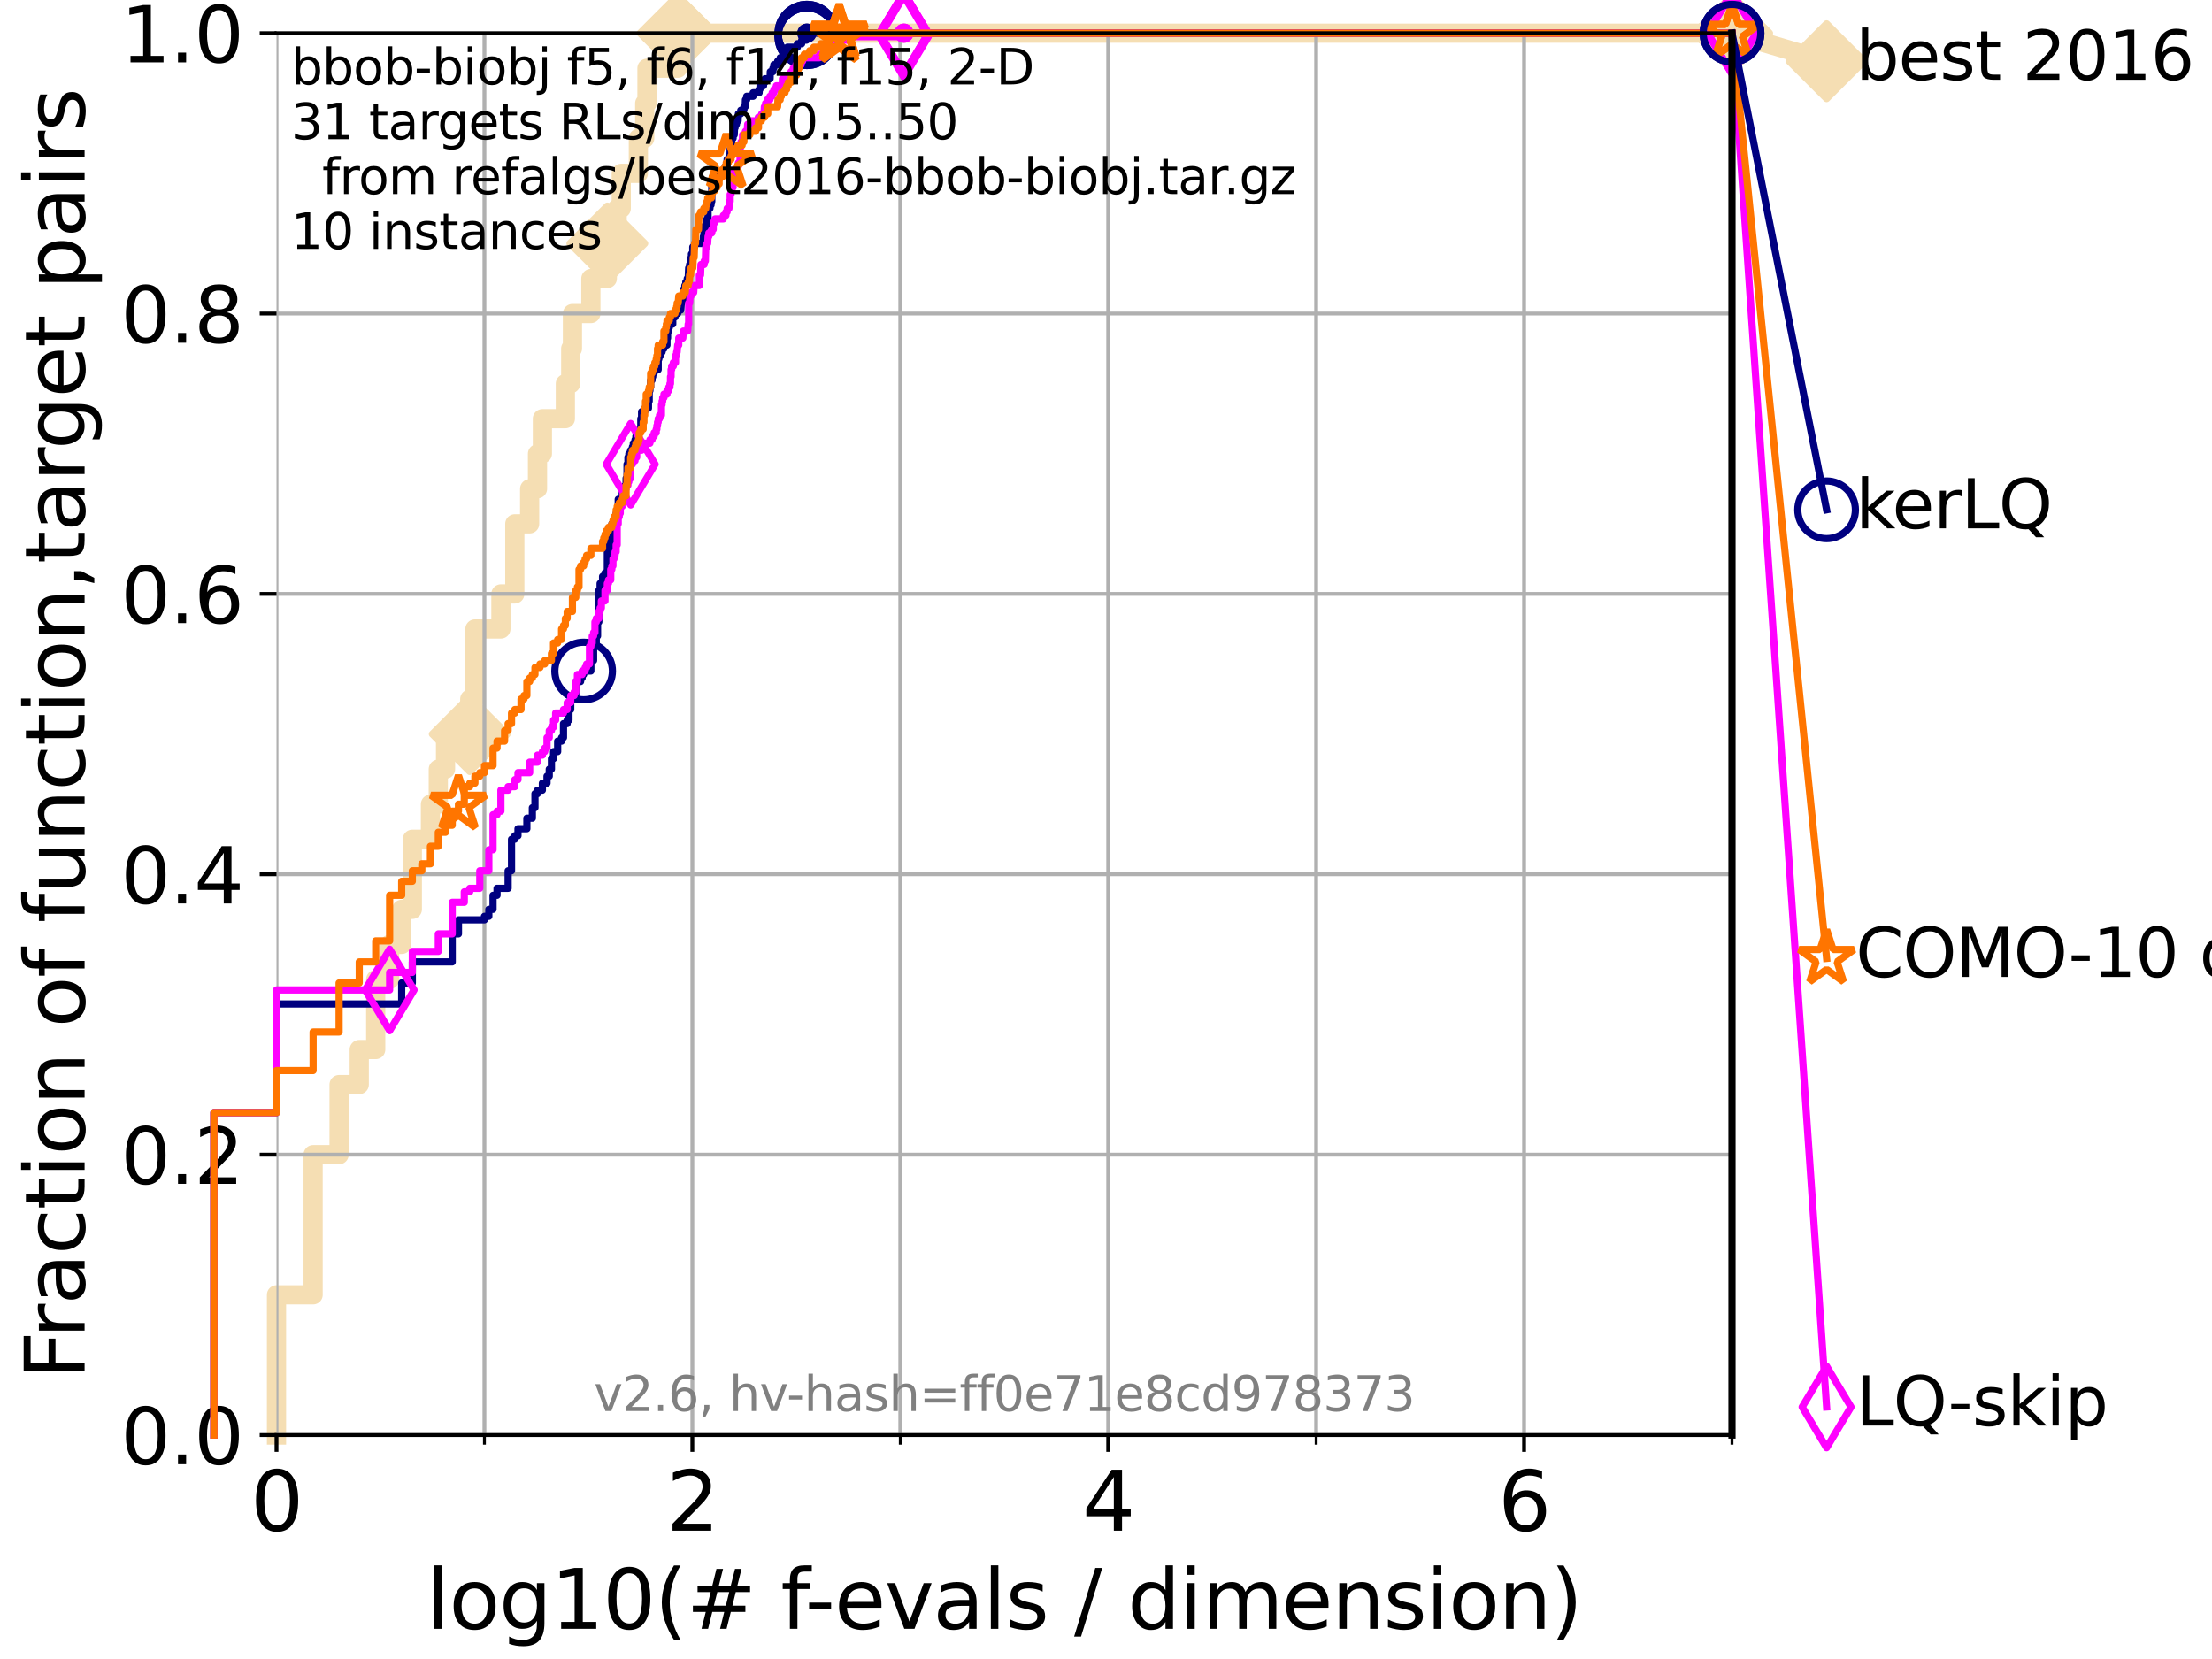 <?xml version="1.0" encoding="utf-8" standalone="no"?>
<!DOCTYPE svg PUBLIC "-//W3C//DTD SVG 1.1//EN"
  "http://www.w3.org/Graphics/SVG/1.1/DTD/svg11.dtd">
<svg xmlns:xlink="http://www.w3.org/1999/xlink" width="460.8pt" height="345.6pt" viewBox="0 0 460.8 345.6" xmlns="http://www.w3.org/2000/svg" version="1.1">
 <defs>
  <style type="text/css">*{stroke-linejoin: round; stroke-linecap: butt}</style>
 </defs>
 <g id="figure_1">
  <g id="patch_1">
   <path d="M 0 345.6 
L 460.8 345.6 
L 460.8 0 
L 0 0 
z
" style="fill: #ffffff"/>
  </g>
  <g id="axes_1">
   <g id="patch_2">
    <path d="M 57.6 298.944 
L 360.806 298.944 
L 360.806 6.912 
L 57.6 6.912 
z
" style="fill: #ffffff"/>
   </g>
   <g id="line2d_1">
    <path d="M 57.6 298.944 
L 57.6 269.741 
L 65.227 269.741 
L 65.227 240.538 
L 70.639 240.538 
L 70.639 225.936 
L 74.837 225.936 
L 74.837 218.635 
L 78.267 218.635 
L 78.267 204.034 
L 81.166 204.034 
L 81.166 196.733 
L 83.678 196.733 
L 83.678 189.432 
L 85.894 189.432 
L 85.894 174.83 
L 89.669 174.83 
L 89.669 167.53 
L 91.306 167.53 
L 91.306 160.229 
L 92.812 160.229 
L 92.812 152.928 
L 97.858 152.928 
L 97.858 145.627 
L 98.933 145.627 
L 98.933 131.026 
L 104.345 131.026 
L 104.345 123.725 
L 107.245 123.725 
L 107.245 109.123 
L 110.336 109.123 
L 110.336 101.822 
L 111.972 101.822 
L 111.972 94.522 
L 112.989 94.522 
L 112.989 87.221 
L 117.772 87.221 
L 117.772 79.92 
L 118.89 79.92 
L 118.89 72.619 
L 119.248 72.619 
L 119.248 65.318 
L 123.088 65.318 
L 123.088 58.018 
L 126.517 58.018 
L 126.517 50.717 
L 128.571 50.717 
L 128.571 43.416 
L 129.417 43.416 
L 129.417 36.115 
L 132.984 36.115 
L 132.984 28.814 
L 134.305 28.814 
L 134.305 21.514 
L 134.777 21.514 
L 134.777 14.213 
L 141.173 14.213 
L 141.173 6.912 
L 360.806 6.912 
" style="fill: none; stroke: #f5deb3; stroke-width: 4; stroke-linecap: square"/>
   </g>
   <g id="line2d_2">
    <defs>
     <path id="mb679c8cef0" d="M -0 7.778 
L 7.778 0 
L 0 -7.778 
L -7.778 -0 
z
" style="stroke: #f5deb3; stroke-width: 1.5; stroke-linejoin: miter"/>
    </defs>
    <g>
     <use xlink:href="#mb679c8cef0" x="97.858" y="152.928" style="fill: #f5deb3; stroke: #f5deb3; stroke-width: 1.5; stroke-linejoin: miter"/>
     <use xlink:href="#mb679c8cef0" x="126.517" y="50.717" style="fill: #f5deb3; stroke: #f5deb3; stroke-width: 1.5; stroke-linejoin: miter"/>
     <use xlink:href="#mb679c8cef0" x="141.173" y="6.912" style="fill: #f5deb3; stroke: #f5deb3; stroke-width: 1.5; stroke-linejoin: miter"/>
     <use xlink:href="#mb679c8cef0" x="141.173" y="6.912" style="fill: #f5deb3; stroke: #f5deb3; stroke-width: 1.5; stroke-linejoin: miter"/>
     <use xlink:href="#mb679c8cef0" x="360.806" y="6.912" style="fill: #f5deb3; stroke: #f5deb3; stroke-width: 1.5; stroke-linejoin: miter"/>
    </g>
   </g>
   <g id="line2d_3">
    <path style="fill: none; stroke: #f5deb3; stroke-width: 4; stroke-linecap: square"/>
    <g/>
   </g>
   <g id="line2d_4">
    <path d="M 360.806 6.912 
L 380.515 12.753 
" style="fill: none; stroke: #f5deb3; stroke-width: 4; stroke-linecap: square"/>
    <g>
     <use xlink:href="#mb679c8cef0" x="360.806" y="6.912" style="fill: #f5deb3; stroke: #f5deb3; stroke-width: 1.5; stroke-linejoin: miter"/>
     <use xlink:href="#mb679c8cef0" x="380.515" y="12.753" style="fill: #f5deb3; stroke: #f5deb3; stroke-width: 1.5; stroke-linejoin: miter"/>
    </g>
   </g>
   <g id="matplotlib.axis_1">
    <g id="xtick_1">
     <g id="line2d_5">
      <path d="M 57.6 298.944 
L 57.6 6.912 
" clip-path="url(#pc012dad49e)" style="fill: none; stroke: #b0b0b0; stroke-width: 0.8; stroke-linecap: square"/>
     </g>
     <g id="line2d_6">
      <defs>
       <path id="me7af9ce9cb" d="M 0 0 
L 0 3.5 
" style="stroke: #000000; stroke-width: 0.8"/>
      </defs>
      <g>
       <use xlink:href="#me7af9ce9cb" x="57.6" y="298.944" style="stroke: #000000; stroke-width: 0.8"/>
      </g>
     </g>
     <g id="text_1">
      <!-- 0 -->
      <g transform="translate(52.192 318.861) scale(0.17 -0.17)">
       <defs>
        <path id="DejaVuSans-30" d="M 2034 4250 
Q 1547 4250 1301 3770 
Q 1056 3291 1056 2328 
Q 1056 1369 1301 889 
Q 1547 409 2034 409 
Q 2525 409 2770 889 
Q 3016 1369 3016 2328 
Q 3016 3291 2770 3770 
Q 2525 4250 2034 4250 
z
M 2034 4750 
Q 2819 4750 3233 4129 
Q 3647 3509 3647 2328 
Q 3647 1150 3233 529 
Q 2819 -91 2034 -91 
Q 1250 -91 836 529 
Q 422 1150 422 2328 
Q 422 3509 836 4129 
Q 1250 4750 2034 4750 
z
" transform="scale(0.016)"/>
       </defs>
       <use xlink:href="#DejaVuSans-30"/>
      </g>
     </g>
    </g>
    <g id="xtick_2">
     <g id="line2d_7">
      <path d="M 144.23 298.944 
L 144.23 6.912 
" clip-path="url(#pc012dad49e)" style="fill: none; stroke: #b0b0b0; stroke-width: 0.8; stroke-linecap: square"/>
     </g>
     <g id="line2d_8">
      <g>
       <use xlink:href="#me7af9ce9cb" x="144.23" y="298.944" style="stroke: #000000; stroke-width: 0.8"/>
      </g>
     </g>
     <g id="text_2">
      <!-- 2 -->
      <g transform="translate(138.822 318.861) scale(0.17 -0.17)">
       <defs>
        <path id="DejaVuSans-32" d="M 1228 531 
L 3431 531 
L 3431 0 
L 469 0 
L 469 531 
Q 828 903 1448 1529 
Q 2069 2156 2228 2338 
Q 2531 2678 2651 2914 
Q 2772 3150 2772 3378 
Q 2772 3750 2511 3984 
Q 2250 4219 1831 4219 
Q 1534 4219 1204 4116 
Q 875 4013 500 3803 
L 500 4441 
Q 881 4594 1212 4672 
Q 1544 4750 1819 4750 
Q 2544 4750 2975 4387 
Q 3406 4025 3406 3419 
Q 3406 3131 3298 2873 
Q 3191 2616 2906 2266 
Q 2828 2175 2409 1742 
Q 1991 1309 1228 531 
z
" transform="scale(0.016)"/>
       </defs>
       <use xlink:href="#DejaVuSans-32"/>
      </g>
     </g>
    </g>
    <g id="xtick_3">
     <g id="line2d_9">
      <path d="M 230.861 298.944 
L 230.861 6.912 
" clip-path="url(#pc012dad49e)" style="fill: none; stroke: #b0b0b0; stroke-width: 0.8; stroke-linecap: square"/>
     </g>
     <g id="line2d_10">
      <g>
       <use xlink:href="#me7af9ce9cb" x="230.861" y="298.944" style="stroke: #000000; stroke-width: 0.8"/>
      </g>
     </g>
     <g id="text_3">
      <!-- 4 -->
      <g transform="translate(225.453 318.861) scale(0.17 -0.17)">
       <defs>
        <path id="DejaVuSans-34" d="M 2419 4116 
L 825 1625 
L 2419 1625 
L 2419 4116 
z
M 2253 4666 
L 3047 4666 
L 3047 1625 
L 3713 1625 
L 3713 1100 
L 3047 1100 
L 3047 0 
L 2419 0 
L 2419 1100 
L 313 1100 
L 313 1709 
L 2253 4666 
z
" transform="scale(0.016)"/>
       </defs>
       <use xlink:href="#DejaVuSans-34"/>
      </g>
     </g>
    </g>
    <g id="xtick_4">
     <g id="line2d_11">
      <path d="M 317.491 298.944 
L 317.491 6.912 
" clip-path="url(#pc012dad49e)" style="fill: none; stroke: #b0b0b0; stroke-width: 0.8; stroke-linecap: square"/>
     </g>
     <g id="line2d_12">
      <g>
       <use xlink:href="#me7af9ce9cb" x="317.491" y="298.944" style="stroke: #000000; stroke-width: 0.8"/>
      </g>
     </g>
     <g id="text_4">
      <!-- 6 -->
      <g transform="translate(312.083 318.861) scale(0.17 -0.17)">
       <defs>
        <path id="DejaVuSans-36" d="M 2113 2584 
Q 1688 2584 1439 2293 
Q 1191 2003 1191 1497 
Q 1191 994 1439 701 
Q 1688 409 2113 409 
Q 2538 409 2786 701 
Q 3034 994 3034 1497 
Q 3034 2003 2786 2293 
Q 2538 2584 2113 2584 
z
M 3366 4563 
L 3366 3988 
Q 3128 4100 2886 4159 
Q 2644 4219 2406 4219 
Q 1781 4219 1451 3797 
Q 1122 3375 1075 2522 
Q 1259 2794 1537 2939 
Q 1816 3084 2150 3084 
Q 2853 3084 3261 2657 
Q 3669 2231 3669 1497 
Q 3669 778 3244 343 
Q 2819 -91 2113 -91 
Q 1303 -91 875 529 
Q 447 1150 447 2328 
Q 447 3434 972 4092 
Q 1497 4750 2381 4750 
Q 2619 4750 2861 4703 
Q 3103 4656 3366 4563 
z
" transform="scale(0.016)"/>
       </defs>
       <use xlink:href="#DejaVuSans-36"/>
      </g>
     </g>
    </g>
    <g id="xtick_5">
     <g id="line2d_13">
      <path d="M 100.915 298.944 
L 100.915 6.912 
" clip-path="url(#pc012dad49e)" style="fill: none; stroke: #b0b0b0; stroke-width: 0.8; stroke-linecap: square"/>
     </g>
     <g id="line2d_14">
      <defs>
       <path id="m4178215ccc" d="M 0 0 
L 0 2 
" style="stroke: #000000; stroke-width: 0.6"/>
      </defs>
      <g>
       <use xlink:href="#m4178215ccc" x="100.915" y="298.944" style="stroke: #000000; stroke-width: 0.6"/>
      </g>
     </g>
    </g>
    <g id="xtick_6">
     <g id="line2d_15">
      <path d="M 187.546 298.944 
L 187.546 6.912 
" clip-path="url(#pc012dad49e)" style="fill: none; stroke: #b0b0b0; stroke-width: 0.8; stroke-linecap: square"/>
     </g>
     <g id="line2d_16">
      <g>
       <use xlink:href="#m4178215ccc" x="187.546" y="298.944" style="stroke: #000000; stroke-width: 0.6"/>
      </g>
     </g>
    </g>
    <g id="xtick_7">
     <g id="line2d_17">
      <path d="M 274.176 298.944 
L 274.176 6.912 
" clip-path="url(#pc012dad49e)" style="fill: none; stroke: #b0b0b0; stroke-width: 0.8; stroke-linecap: square"/>
     </g>
     <g id="line2d_18">
      <g>
       <use xlink:href="#m4178215ccc" x="274.176" y="298.944" style="stroke: #000000; stroke-width: 0.6"/>
      </g>
     </g>
    </g>
    <g id="xtick_8">
     <g id="line2d_19">
      <path d="M 360.806 298.944 
L 360.806 6.912 
" clip-path="url(#pc012dad49e)" style="fill: none; stroke: #b0b0b0; stroke-width: 0.8; stroke-linecap: square"/>
     </g>
     <g id="line2d_20">
      <g>
       <use xlink:href="#m4178215ccc" x="360.806" y="298.944" style="stroke: #000000; stroke-width: 0.6"/>
      </g>
     </g>
    </g>
    <g id="text_5">
     <!-- log10(# f-evals / dimension) -->
     <g transform="translate(88.823 339.314) scale(0.17 -0.17)">
      <defs>
       <path id="DejaVuSans-6c" d="M 603 4863 
L 1178 4863 
L 1178 0 
L 603 0 
L 603 4863 
z
" transform="scale(0.016)"/>
       <path id="DejaVuSans-6f" d="M 1959 3097 
Q 1497 3097 1228 2736 
Q 959 2375 959 1747 
Q 959 1119 1226 758 
Q 1494 397 1959 397 
Q 2419 397 2687 759 
Q 2956 1122 2956 1747 
Q 2956 2369 2687 2733 
Q 2419 3097 1959 3097 
z
M 1959 3584 
Q 2709 3584 3137 3096 
Q 3566 2609 3566 1747 
Q 3566 888 3137 398 
Q 2709 -91 1959 -91 
Q 1206 -91 779 398 
Q 353 888 353 1747 
Q 353 2609 779 3096 
Q 1206 3584 1959 3584 
z
" transform="scale(0.016)"/>
       <path id="DejaVuSans-67" d="M 2906 1791 
Q 2906 2416 2648 2759 
Q 2391 3103 1925 3103 
Q 1463 3103 1205 2759 
Q 947 2416 947 1791 
Q 947 1169 1205 825 
Q 1463 481 1925 481 
Q 2391 481 2648 825 
Q 2906 1169 2906 1791 
z
M 3481 434 
Q 3481 -459 3084 -895 
Q 2688 -1331 1869 -1331 
Q 1566 -1331 1297 -1286 
Q 1028 -1241 775 -1147 
L 775 -588 
Q 1028 -725 1275 -790 
Q 1522 -856 1778 -856 
Q 2344 -856 2625 -561 
Q 2906 -266 2906 331 
L 2906 616 
Q 2728 306 2450 153 
Q 2172 0 1784 0 
Q 1141 0 747 490 
Q 353 981 353 1791 
Q 353 2603 747 3093 
Q 1141 3584 1784 3584 
Q 2172 3584 2450 3431 
Q 2728 3278 2906 2969 
L 2906 3500 
L 3481 3500 
L 3481 434 
z
" transform="scale(0.016)"/>
       <path id="DejaVuSans-31" d="M 794 531 
L 1825 531 
L 1825 4091 
L 703 3866 
L 703 4441 
L 1819 4666 
L 2450 4666 
L 2450 531 
L 3481 531 
L 3481 0 
L 794 0 
L 794 531 
z
" transform="scale(0.016)"/>
       <path id="DejaVuSans-28" d="M 1984 4856 
Q 1566 4138 1362 3434 
Q 1159 2731 1159 2009 
Q 1159 1288 1364 580 
Q 1569 -128 1984 -844 
L 1484 -844 
Q 1016 -109 783 600 
Q 550 1309 550 2009 
Q 550 2706 781 3412 
Q 1013 4119 1484 4856 
L 1984 4856 
z
" transform="scale(0.016)"/>
       <path id="DejaVuSans-23" d="M 3272 2816 
L 2363 2816 
L 2100 1772 
L 3016 1772 
L 3272 2816 
z
M 2803 4594 
L 2478 3297 
L 3391 3297 
L 3719 4594 
L 4219 4594 
L 3897 3297 
L 4872 3297 
L 4872 2816 
L 3775 2816 
L 3519 1772 
L 4513 1772 
L 4513 1294 
L 3397 1294 
L 3072 0 
L 2572 0 
L 2894 1294 
L 1978 1294 
L 1656 0 
L 1153 0 
L 1478 1294 
L 494 1294 
L 494 1772 
L 1594 1772 
L 1856 2816 
L 850 2816 
L 850 3297 
L 1978 3297 
L 2297 4594 
L 2803 4594 
z
" transform="scale(0.016)"/>
       <path id="DejaVuSans-20" transform="scale(0.016)"/>
       <path id="DejaVuSans-66" d="M 2375 4863 
L 2375 4384 
L 1825 4384 
Q 1516 4384 1395 4259 
Q 1275 4134 1275 3809 
L 1275 3500 
L 2222 3500 
L 2222 3053 
L 1275 3053 
L 1275 0 
L 697 0 
L 697 3053 
L 147 3053 
L 147 3500 
L 697 3500 
L 697 3744 
Q 697 4328 969 4595 
Q 1241 4863 1831 4863 
L 2375 4863 
z
" transform="scale(0.016)"/>
       <path id="DejaVuSans-2d" d="M 313 2009 
L 1997 2009 
L 1997 1497 
L 313 1497 
L 313 2009 
z
" transform="scale(0.016)"/>
       <path id="DejaVuSans-65" d="M 3597 1894 
L 3597 1613 
L 953 1613 
Q 991 1019 1311 708 
Q 1631 397 2203 397 
Q 2534 397 2845 478 
Q 3156 559 3463 722 
L 3463 178 
Q 3153 47 2828 -22 
Q 2503 -91 2169 -91 
Q 1331 -91 842 396 
Q 353 884 353 1716 
Q 353 2575 817 3079 
Q 1281 3584 2069 3584 
Q 2775 3584 3186 3129 
Q 3597 2675 3597 1894 
z
M 3022 2063 
Q 3016 2534 2758 2815 
Q 2500 3097 2075 3097 
Q 1594 3097 1305 2825 
Q 1016 2553 972 2059 
L 3022 2063 
z
" transform="scale(0.016)"/>
       <path id="DejaVuSans-76" d="M 191 3500 
L 800 3500 
L 1894 563 
L 2988 3500 
L 3597 3500 
L 2284 0 
L 1503 0 
L 191 3500 
z
" transform="scale(0.016)"/>
       <path id="DejaVuSans-61" d="M 2194 1759 
Q 1497 1759 1228 1600 
Q 959 1441 959 1056 
Q 959 750 1161 570 
Q 1363 391 1709 391 
Q 2188 391 2477 730 
Q 2766 1069 2766 1631 
L 2766 1759 
L 2194 1759 
z
M 3341 1997 
L 3341 0 
L 2766 0 
L 2766 531 
Q 2569 213 2275 61 
Q 1981 -91 1556 -91 
Q 1019 -91 701 211 
Q 384 513 384 1019 
Q 384 1609 779 1909 
Q 1175 2209 1959 2209 
L 2766 2209 
L 2766 2266 
Q 2766 2663 2505 2880 
Q 2244 3097 1772 3097 
Q 1472 3097 1187 3025 
Q 903 2953 641 2809 
L 641 3341 
Q 956 3463 1253 3523 
Q 1550 3584 1831 3584 
Q 2591 3584 2966 3190 
Q 3341 2797 3341 1997 
z
" transform="scale(0.016)"/>
       <path id="DejaVuSans-73" d="M 2834 3397 
L 2834 2853 
Q 2591 2978 2328 3040 
Q 2066 3103 1784 3103 
Q 1356 3103 1142 2972 
Q 928 2841 928 2578 
Q 928 2378 1081 2264 
Q 1234 2150 1697 2047 
L 1894 2003 
Q 2506 1872 2764 1633 
Q 3022 1394 3022 966 
Q 3022 478 2636 193 
Q 2250 -91 1575 -91 
Q 1294 -91 989 -36 
Q 684 19 347 128 
L 347 722 
Q 666 556 975 473 
Q 1284 391 1588 391 
Q 1994 391 2212 530 
Q 2431 669 2431 922 
Q 2431 1156 2273 1281 
Q 2116 1406 1581 1522 
L 1381 1569 
Q 847 1681 609 1914 
Q 372 2147 372 2553 
Q 372 3047 722 3315 
Q 1072 3584 1716 3584 
Q 2034 3584 2315 3537 
Q 2597 3491 2834 3397 
z
" transform="scale(0.016)"/>
       <path id="DejaVuSans-2f" d="M 1625 4666 
L 2156 4666 
L 531 -594 
L 0 -594 
L 1625 4666 
z
" transform="scale(0.016)"/>
       <path id="DejaVuSans-64" d="M 2906 2969 
L 2906 4863 
L 3481 4863 
L 3481 0 
L 2906 0 
L 2906 525 
Q 2725 213 2448 61 
Q 2172 -91 1784 -91 
Q 1150 -91 751 415 
Q 353 922 353 1747 
Q 353 2572 751 3078 
Q 1150 3584 1784 3584 
Q 2172 3584 2448 3432 
Q 2725 3281 2906 2969 
z
M 947 1747 
Q 947 1113 1208 752 
Q 1469 391 1925 391 
Q 2381 391 2643 752 
Q 2906 1113 2906 1747 
Q 2906 2381 2643 2742 
Q 2381 3103 1925 3103 
Q 1469 3103 1208 2742 
Q 947 2381 947 1747 
z
" transform="scale(0.016)"/>
       <path id="DejaVuSans-69" d="M 603 3500 
L 1178 3500 
L 1178 0 
L 603 0 
L 603 3500 
z
M 603 4863 
L 1178 4863 
L 1178 4134 
L 603 4134 
L 603 4863 
z
" transform="scale(0.016)"/>
       <path id="DejaVuSans-6d" d="M 3328 2828 
Q 3544 3216 3844 3400 
Q 4144 3584 4550 3584 
Q 5097 3584 5394 3201 
Q 5691 2819 5691 2113 
L 5691 0 
L 5113 0 
L 5113 2094 
Q 5113 2597 4934 2840 
Q 4756 3084 4391 3084 
Q 3944 3084 3684 2787 
Q 3425 2491 3425 1978 
L 3425 0 
L 2847 0 
L 2847 2094 
Q 2847 2600 2669 2842 
Q 2491 3084 2119 3084 
Q 1678 3084 1418 2786 
Q 1159 2488 1159 1978 
L 1159 0 
L 581 0 
L 581 3500 
L 1159 3500 
L 1159 2956 
Q 1356 3278 1631 3431 
Q 1906 3584 2284 3584 
Q 2666 3584 2933 3390 
Q 3200 3197 3328 2828 
z
" transform="scale(0.016)"/>
       <path id="DejaVuSans-6e" d="M 3513 2113 
L 3513 0 
L 2938 0 
L 2938 2094 
Q 2938 2591 2744 2837 
Q 2550 3084 2163 3084 
Q 1697 3084 1428 2787 
Q 1159 2491 1159 1978 
L 1159 0 
L 581 0 
L 581 3500 
L 1159 3500 
L 1159 2956 
Q 1366 3272 1645 3428 
Q 1925 3584 2291 3584 
Q 2894 3584 3203 3211 
Q 3513 2838 3513 2113 
z
" transform="scale(0.016)"/>
       <path id="DejaVuSans-29" d="M 513 4856 
L 1013 4856 
Q 1481 4119 1714 3412 
Q 1947 2706 1947 2009 
Q 1947 1309 1714 600 
Q 1481 -109 1013 -844 
L 513 -844 
Q 928 -128 1133 580 
Q 1338 1288 1338 2009 
Q 1338 2731 1133 3434 
Q 928 4138 513 4856 
z
" transform="scale(0.016)"/>
      </defs>
      <use xlink:href="#DejaVuSans-6c"/>
      <use xlink:href="#DejaVuSans-6f" x="27.783"/>
      <use xlink:href="#DejaVuSans-67" x="88.965"/>
      <use xlink:href="#DejaVuSans-31" x="152.441"/>
      <use xlink:href="#DejaVuSans-30" x="216.064"/>
      <use xlink:href="#DejaVuSans-28" x="279.688"/>
      <use xlink:href="#DejaVuSans-23" x="318.701"/>
      <use xlink:href="#DejaVuSans-20" x="402.49"/>
      <use xlink:href="#DejaVuSans-66" x="434.277"/>
      <use xlink:href="#DejaVuSans-2d" x="463.982"/>
      <use xlink:href="#DejaVuSans-65" x="500.066"/>
      <use xlink:href="#DejaVuSans-76" x="561.59"/>
      <use xlink:href="#DejaVuSans-61" x="620.77"/>
      <use xlink:href="#DejaVuSans-6c" x="682.049"/>
      <use xlink:href="#DejaVuSans-73" x="709.832"/>
      <use xlink:href="#DejaVuSans-20" x="761.932"/>
      <use xlink:href="#DejaVuSans-2f" x="793.719"/>
      <use xlink:href="#DejaVuSans-20" x="827.41"/>
      <use xlink:href="#DejaVuSans-64" x="859.197"/>
      <use xlink:href="#DejaVuSans-69" x="922.674"/>
      <use xlink:href="#DejaVuSans-6d" x="950.457"/>
      <use xlink:href="#DejaVuSans-65" x="1047.869"/>
      <use xlink:href="#DejaVuSans-6e" x="1109.393"/>
      <use xlink:href="#DejaVuSans-73" x="1172.771"/>
      <use xlink:href="#DejaVuSans-69" x="1224.871"/>
      <use xlink:href="#DejaVuSans-6f" x="1252.654"/>
      <use xlink:href="#DejaVuSans-6e" x="1313.836"/>
      <use xlink:href="#DejaVuSans-29" x="1377.215"/>
     </g>
    </g>
   </g>
   <g id="matplotlib.axis_2">
    <g id="ytick_1">
     <g id="line2d_21">
      <path d="M 57.6 298.944 
L 360.806 298.944 
" clip-path="url(#pc012dad49e)" style="fill: none; stroke: #b0b0b0; stroke-width: 0.8; stroke-linecap: square"/>
     </g>
     <g id="line2d_22">
      <defs>
       <path id="mfa33ce3a20" d="M 0 0 
L -3.5 0 
" style="stroke: #000000; stroke-width: 0.8"/>
      </defs>
      <g>
       <use xlink:href="#mfa33ce3a20" x="57.6" y="298.944" style="stroke: #000000; stroke-width: 0.8"/>
      </g>
     </g>
     <g id="text_6">
      <!-- 0.0 -->
      <g transform="translate(25.155 305.023) scale(0.16 -0.16)">
       <defs>
        <path id="DejaVuSans-2e" d="M 684 794 
L 1344 794 
L 1344 0 
L 684 0 
L 684 794 
z
" transform="scale(0.016)"/>
       </defs>
       <use xlink:href="#DejaVuSans-30"/>
       <use xlink:href="#DejaVuSans-2e" x="63.623"/>
       <use xlink:href="#DejaVuSans-30" x="95.41"/>
      </g>
     </g>
    </g>
    <g id="ytick_2">
     <g id="line2d_23">
      <path d="M 57.6 240.538 
L 360.806 240.538 
" clip-path="url(#pc012dad49e)" style="fill: none; stroke: #b0b0b0; stroke-width: 0.8; stroke-linecap: square"/>
     </g>
     <g id="line2d_24">
      <g>
       <use xlink:href="#mfa33ce3a20" x="57.6" y="240.538" style="stroke: #000000; stroke-width: 0.8"/>
      </g>
     </g>
     <g id="text_7">
      <!-- 0.2 -->
      <g transform="translate(25.155 246.616) scale(0.16 -0.16)">
       <use xlink:href="#DejaVuSans-30"/>
       <use xlink:href="#DejaVuSans-2e" x="63.623"/>
       <use xlink:href="#DejaVuSans-32" x="95.41"/>
      </g>
     </g>
    </g>
    <g id="ytick_3">
     <g id="line2d_25">
      <path d="M 57.6 182.131 
L 360.806 182.131 
" clip-path="url(#pc012dad49e)" style="fill: none; stroke: #b0b0b0; stroke-width: 0.8; stroke-linecap: square"/>
     </g>
     <g id="line2d_26">
      <g>
       <use xlink:href="#mfa33ce3a20" x="57.6" y="182.131" style="stroke: #000000; stroke-width: 0.8"/>
      </g>
     </g>
     <g id="text_8">
      <!-- 0.4 -->
      <g transform="translate(25.155 188.21) scale(0.16 -0.16)">
       <use xlink:href="#DejaVuSans-30"/>
       <use xlink:href="#DejaVuSans-2e" x="63.623"/>
       <use xlink:href="#DejaVuSans-34" x="95.41"/>
      </g>
     </g>
    </g>
    <g id="ytick_4">
     <g id="line2d_27">
      <path d="M 57.6 123.725 
L 360.806 123.725 
" clip-path="url(#pc012dad49e)" style="fill: none; stroke: #b0b0b0; stroke-width: 0.8; stroke-linecap: square"/>
     </g>
     <g id="line2d_28">
      <g>
       <use xlink:href="#mfa33ce3a20" x="57.6" y="123.725" style="stroke: #000000; stroke-width: 0.8"/>
      </g>
     </g>
     <g id="text_9">
      <!-- 0.6 -->
      <g transform="translate(25.155 129.804) scale(0.16 -0.16)">
       <use xlink:href="#DejaVuSans-30"/>
       <use xlink:href="#DejaVuSans-2e" x="63.623"/>
       <use xlink:href="#DejaVuSans-36" x="95.41"/>
      </g>
     </g>
    </g>
    <g id="ytick_5">
     <g id="line2d_29">
      <path d="M 57.6 65.318 
L 360.806 65.318 
" clip-path="url(#pc012dad49e)" style="fill: none; stroke: #b0b0b0; stroke-width: 0.8; stroke-linecap: square"/>
     </g>
     <g id="line2d_30">
      <g>
       <use xlink:href="#mfa33ce3a20" x="57.6" y="65.318" style="stroke: #000000; stroke-width: 0.8"/>
      </g>
     </g>
     <g id="text_10">
      <!-- 0.8 -->
      <g transform="translate(25.155 71.397) scale(0.16 -0.16)">
       <defs>
        <path id="DejaVuSans-38" d="M 2034 2216 
Q 1584 2216 1326 1975 
Q 1069 1734 1069 1313 
Q 1069 891 1326 650 
Q 1584 409 2034 409 
Q 2484 409 2743 651 
Q 3003 894 3003 1313 
Q 3003 1734 2745 1975 
Q 2488 2216 2034 2216 
z
M 1403 2484 
Q 997 2584 770 2862 
Q 544 3141 544 3541 
Q 544 4100 942 4425 
Q 1341 4750 2034 4750 
Q 2731 4750 3128 4425 
Q 3525 4100 3525 3541 
Q 3525 3141 3298 2862 
Q 3072 2584 2669 2484 
Q 3125 2378 3379 2068 
Q 3634 1759 3634 1313 
Q 3634 634 3220 271 
Q 2806 -91 2034 -91 
Q 1263 -91 848 271 
Q 434 634 434 1313 
Q 434 1759 690 2068 
Q 947 2378 1403 2484 
z
M 1172 3481 
Q 1172 3119 1398 2916 
Q 1625 2713 2034 2713 
Q 2441 2713 2670 2916 
Q 2900 3119 2900 3481 
Q 2900 3844 2670 4047 
Q 2441 4250 2034 4250 
Q 1625 4250 1398 4047 
Q 1172 3844 1172 3481 
z
" transform="scale(0.016)"/>
       </defs>
       <use xlink:href="#DejaVuSans-30"/>
       <use xlink:href="#DejaVuSans-2e" x="63.623"/>
       <use xlink:href="#DejaVuSans-38" x="95.41"/>
      </g>
     </g>
    </g>
    <g id="ytick_6">
     <g id="line2d_31">
      <path d="M 57.6 6.912 
L 360.806 6.912 
" clip-path="url(#pc012dad49e)" style="fill: none; stroke: #b0b0b0; stroke-width: 0.8; stroke-linecap: square"/>
     </g>
     <g id="line2d_32">
      <g>
       <use xlink:href="#mfa33ce3a20" x="57.6" y="6.912" style="stroke: #000000; stroke-width: 0.8"/>
      </g>
     </g>
     <g id="text_11">
      <!-- 1.0 -->
      <g transform="translate(25.155 12.991) scale(0.16 -0.16)">
       <use xlink:href="#DejaVuSans-31"/>
       <use xlink:href="#DejaVuSans-2e" x="63.623"/>
       <use xlink:href="#DejaVuSans-30" x="95.41"/>
      </g>
     </g>
    </g>
    <g id="text_12">
     <!-- Fraction of function,target pairs -->
     <g transform="translate(17.62 287.313) rotate(-90) scale(0.17 -0.17)">
      <defs>
       <path id="DejaVuSans-46" d="M 628 4666 
L 3309 4666 
L 3309 4134 
L 1259 4134 
L 1259 2759 
L 3109 2759 
L 3109 2228 
L 1259 2228 
L 1259 0 
L 628 0 
L 628 4666 
z
" transform="scale(0.016)"/>
       <path id="DejaVuSans-72" d="M 2631 2963 
Q 2534 3019 2420 3045 
Q 2306 3072 2169 3072 
Q 1681 3072 1420 2755 
Q 1159 2438 1159 1844 
L 1159 0 
L 581 0 
L 581 3500 
L 1159 3500 
L 1159 2956 
Q 1341 3275 1631 3429 
Q 1922 3584 2338 3584 
Q 2397 3584 2469 3576 
Q 2541 3569 2628 3553 
L 2631 2963 
z
" transform="scale(0.016)"/>
       <path id="DejaVuSans-63" d="M 3122 3366 
L 3122 2828 
Q 2878 2963 2633 3030 
Q 2388 3097 2138 3097 
Q 1578 3097 1268 2742 
Q 959 2388 959 1747 
Q 959 1106 1268 751 
Q 1578 397 2138 397 
Q 2388 397 2633 464 
Q 2878 531 3122 666 
L 3122 134 
Q 2881 22 2623 -34 
Q 2366 -91 2075 -91 
Q 1284 -91 818 406 
Q 353 903 353 1747 
Q 353 2603 823 3093 
Q 1294 3584 2113 3584 
Q 2378 3584 2631 3529 
Q 2884 3475 3122 3366 
z
" transform="scale(0.016)"/>
       <path id="DejaVuSans-74" d="M 1172 4494 
L 1172 3500 
L 2356 3500 
L 2356 3053 
L 1172 3053 
L 1172 1153 
Q 1172 725 1289 603 
Q 1406 481 1766 481 
L 2356 481 
L 2356 0 
L 1766 0 
Q 1100 0 847 248 
Q 594 497 594 1153 
L 594 3053 
L 172 3053 
L 172 3500 
L 594 3500 
L 594 4494 
L 1172 4494 
z
" transform="scale(0.016)"/>
       <path id="DejaVuSans-75" d="M 544 1381 
L 544 3500 
L 1119 3500 
L 1119 1403 
Q 1119 906 1312 657 
Q 1506 409 1894 409 
Q 2359 409 2629 706 
Q 2900 1003 2900 1516 
L 2900 3500 
L 3475 3500 
L 3475 0 
L 2900 0 
L 2900 538 
Q 2691 219 2414 64 
Q 2138 -91 1772 -91 
Q 1169 -91 856 284 
Q 544 659 544 1381 
z
M 1991 3584 
L 1991 3584 
z
" transform="scale(0.016)"/>
       <path id="DejaVuSans-2c" d="M 750 794 
L 1409 794 
L 1409 256 
L 897 -744 
L 494 -744 
L 750 256 
L 750 794 
z
" transform="scale(0.016)"/>
       <path id="DejaVuSans-70" d="M 1159 525 
L 1159 -1331 
L 581 -1331 
L 581 3500 
L 1159 3500 
L 1159 2969 
Q 1341 3281 1617 3432 
Q 1894 3584 2278 3584 
Q 2916 3584 3314 3078 
Q 3713 2572 3713 1747 
Q 3713 922 3314 415 
Q 2916 -91 2278 -91 
Q 1894 -91 1617 61 
Q 1341 213 1159 525 
z
M 3116 1747 
Q 3116 2381 2855 2742 
Q 2594 3103 2138 3103 
Q 1681 3103 1420 2742 
Q 1159 2381 1159 1747 
Q 1159 1113 1420 752 
Q 1681 391 2138 391 
Q 2594 391 2855 752 
Q 3116 1113 3116 1747 
z
" transform="scale(0.016)"/>
      </defs>
      <use xlink:href="#DejaVuSans-46"/>
      <use xlink:href="#DejaVuSans-72" x="50.27"/>
      <use xlink:href="#DejaVuSans-61" x="91.383"/>
      <use xlink:href="#DejaVuSans-63" x="152.662"/>
      <use xlink:href="#DejaVuSans-74" x="207.643"/>
      <use xlink:href="#DejaVuSans-69" x="246.852"/>
      <use xlink:href="#DejaVuSans-6f" x="274.635"/>
      <use xlink:href="#DejaVuSans-6e" x="335.816"/>
      <use xlink:href="#DejaVuSans-20" x="399.195"/>
      <use xlink:href="#DejaVuSans-6f" x="430.982"/>
      <use xlink:href="#DejaVuSans-66" x="492.164"/>
      <use xlink:href="#DejaVuSans-20" x="527.369"/>
      <use xlink:href="#DejaVuSans-66" x="559.156"/>
      <use xlink:href="#DejaVuSans-75" x="594.361"/>
      <use xlink:href="#DejaVuSans-6e" x="657.74"/>
      <use xlink:href="#DejaVuSans-63" x="721.119"/>
      <use xlink:href="#DejaVuSans-74" x="776.1"/>
      <use xlink:href="#DejaVuSans-69" x="815.309"/>
      <use xlink:href="#DejaVuSans-6f" x="843.092"/>
      <use xlink:href="#DejaVuSans-6e" x="904.273"/>
      <use xlink:href="#DejaVuSans-2c" x="967.652"/>
      <use xlink:href="#DejaVuSans-74" x="999.439"/>
      <use xlink:href="#DejaVuSans-61" x="1038.648"/>
      <use xlink:href="#DejaVuSans-72" x="1099.928"/>
      <use xlink:href="#DejaVuSans-67" x="1139.291"/>
      <use xlink:href="#DejaVuSans-65" x="1202.768"/>
      <use xlink:href="#DejaVuSans-74" x="1264.291"/>
      <use xlink:href="#DejaVuSans-20" x="1303.5"/>
      <use xlink:href="#DejaVuSans-70" x="1335.287"/>
      <use xlink:href="#DejaVuSans-61" x="1398.764"/>
      <use xlink:href="#DejaVuSans-69" x="1460.043"/>
      <use xlink:href="#DejaVuSans-72" x="1487.826"/>
      <use xlink:href="#DejaVuSans-73" x="1528.939"/>
     </g>
    </g>
   </g>
   <g id="line2d_33">
    <defs>
     <path id="mea48c3351b" d="M 0 1.5 
C 0.398 1.5 0.779 1.342 1.061 1.061 
C 1.342 0.779 1.5 0.398 1.5 0 
C 1.5 -0.398 1.342 -0.779 1.061 -1.061 
C 0.779 -1.342 0.398 -1.5 0 -1.5 
C -0.398 -1.5 -0.779 -1.342 -1.061 -1.061 
C -1.342 -0.779 -1.5 -0.398 -1.5 0 
C -1.5 0.398 -1.342 0.779 -1.061 1.061 
C -0.779 1.342 -0.398 1.5 0 1.5 
z
" style="stroke: #f5deb3"/>
    </defs>
    <g>
     <use xlink:href="#mea48c3351b" x="141.173" y="6.912" style="fill: #f5deb3; stroke: #f5deb3"/>
     <use xlink:href="#mea48c3351b" x="141.173" y="6.912" style="fill: #f5deb3; stroke: #f5deb3"/>
    </g>
   </g>
   <g id="line2d_34">
    <defs>
     <path id="mc0fa80bdcb" d="M 0 1.5 
C 0.398 1.5 0.779 1.342 1.061 1.061 
C 1.342 0.779 1.5 0.398 1.5 0 
C 1.5 -0.398 1.342 -0.779 1.061 -1.061 
C 0.779 -1.342 0.398 -1.5 0 -1.5 
C -0.398 -1.5 -0.779 -1.342 -1.061 -1.061 
C -1.342 -0.779 -1.5 -0.398 -1.5 0 
C -1.5 0.398 -1.342 0.779 -1.061 1.061 
C -0.779 1.342 -0.398 1.5 0 1.5 
z
" style="stroke: #000080"/>
    </defs>
    <g>
     <use xlink:href="#mc0fa80bdcb" x="168.09" y="6.912" style="fill: #000080; stroke: #000080"/>
     <use xlink:href="#mc0fa80bdcb" x="168.09" y="6.912" style="fill: #000080; stroke: #000080"/>
    </g>
   </g>
   <g id="line2d_35">
    <path d="M 44.561 298.944 
L 44.561 231.777 
L 57.6 231.777 
L 57.6 209.144 
L 83.678 209.144 
L 83.678 204.764 
L 85.894 204.764 
L 85.894 200.383 
L 94.206 200.383 
L 94.206 194.543 
L 95.503 194.543 
L 95.503 191.622 
L 100.915 191.622 
L 100.915 190.892 
L 101.833 190.892 
L 101.833 189.432 
L 102.708 189.432 
L 102.708 186.512 
L 103.544 186.512 
L 103.544 185.052 
L 105.851 185.052 
L 105.851 181.401 
L 106.561 181.401 
L 106.561 174.83 
L 107.245 174.83 
L 107.245 174.1 
L 107.905 174.1 
L 107.905 172.64 
L 109.757 172.64 
L 109.757 170.45 
L 110.897 170.45 
L 110.897 168.26 
L 111.442 168.26 
L 111.442 165.339 
L 111.972 165.339 
L 111.972 164.609 
L 112.989 164.609 
L 112.989 163.149 
L 113.954 163.149 
L 113.954 161.689 
L 114.419 161.689 
L 114.419 160.229 
L 114.872 160.229 
L 114.872 158.039 
L 115.315 158.039 
L 115.315 156.578 
L 116.17 156.578 
L 116.17 154.388 
L 116.988 154.388 
L 116.988 153.658 
L 117.384 153.658 
L 117.384 150.738 
L 118.152 150.738 
L 118.152 150.008 
L 118.525 150.008 
L 118.525 147.817 
L 118.89 147.817 
L 118.89 145.627 
L 119.6 145.627 
L 119.6 144.897 
L 119.945 144.897 
L 119.945 141.977 
L 120.944 141.977 
L 120.944 141.247 
L 121.266 141.247 
L 121.266 140.517 
L 121.582 140.517 
L 121.582 139.787 
L 123.088 139.787 
L 123.088 137.596 
L 123.658 137.596 
L 123.658 134.676 
L 123.936 134.676 
L 123.936 133.946 
L 124.211 133.946 
L 124.211 132.486 
L 124.482 132.486 
L 124.482 129.565 
L 124.748 129.565 
L 124.748 122.995 
L 125.012 122.995 
L 125.012 121.535 
L 125.527 121.535 
L 125.527 120.074 
L 126.029 120.074 
L 126.029 119.344 
L 126.517 119.344 
L 126.517 114.964 
L 126.757 114.964 
L 126.757 114.234 
L 126.994 114.234 
L 126.994 112.774 
L 127.227 112.774 
L 127.227 110.583 
L 127.458 110.583 
L 127.458 109.123 
L 128.134 109.123 
L 128.134 107.663 
L 128.354 107.663 
L 128.354 106.933 
L 128.786 106.933 
L 128.786 104.013 
L 129.623 104.013 
L 129.623 101.822 
L 130.226 101.822 
L 130.226 101.092 
L 130.423 101.092 
L 130.423 99.632 
L 130.618 99.632 
L 130.618 96.712 
L 130.811 96.712 
L 130.811 95.252 
L 131.002 95.252 
L 131.002 94.522 
L 131.378 94.522 
L 131.378 93.792 
L 131.747 93.792 
L 131.747 93.061 
L 131.929 93.061 
L 131.929 92.331 
L 132.287 92.331 
L 132.287 91.601 
L 132.464 91.601 
L 132.464 90.871 
L 132.639 90.871 
L 132.639 90.141 
L 133.323 90.141 
L 133.323 89.411 
L 133.49 89.411 
L 133.49 87.221 
L 133.656 87.221 
L 133.656 85.761 
L 134.305 85.761 
L 134.305 85.031 
L 135.085 85.031 
L 135.085 83.57 
L 135.238 83.57 
L 135.238 81.38 
L 135.389 81.38 
L 135.389 80.65 
L 135.539 80.65 
L 135.539 79.19 
L 135.835 79.19 
L 135.835 78.46 
L 135.981 78.46 
L 135.981 77.73 
L 136.271 77.73 
L 136.271 77 
L 137.113 77 
L 137.113 74.809 
L 137.25 74.809 
L 137.25 74.079 
L 137.655 74.079 
L 137.655 73.349 
L 137.92 73.349 
L 137.92 72.619 
L 138.31 72.619 
L 138.31 71.889 
L 138.944 71.889 
L 138.944 70.429 
L 139.068 70.429 
L 139.068 68.969 
L 139.314 68.969 
L 139.314 68.239 
L 139.435 68.239 
L 139.435 67.509 
L 140.15 67.509 
L 140.15 66.048 
L 140.612 66.048 
L 140.612 65.318 
L 141.173 65.318 
L 141.173 64.588 
L 141.826 64.588 
L 141.932 63.128 
L 142.038 63.128 
L 142.038 62.398 
L 142.353 62.398 
L 142.456 60.208 
L 142.662 60.208 
L 142.662 59.478 
L 142.865 59.478 
L 142.865 58.748 
L 143.166 58.748 
L 143.166 58.018 
L 143.364 58.018 
L 143.462 55.827 
L 143.657 55.827 
L 143.657 55.097 
L 143.85 55.097 
L 143.946 53.637 
L 144.041 53.637 
L 144.041 52.907 
L 144.324 52.907 
L 144.324 51.447 
L 144.695 51.447 
L 144.695 50.717 
L 146.446 50.717 
L 146.53 49.257 
L 146.613 49.257 
L 146.695 47.796 
L 146.778 47.796 
L 146.778 47.066 
L 147.184 47.066 
L 147.264 45.606 
L 147.503 45.606 
L 147.503 43.416 
L 147.894 43.416 
L 147.894 42.686 
L 148.125 42.686 
L 148.125 41.956 
L 148.277 41.956 
L 148.277 37.575 
L 148.428 37.575 
L 148.428 36.845 
L 148.801 36.845 
L 148.801 36.115 
L 150.959 36.115 
L 150.959 35.385 
L 151.09 35.385 
L 151.09 34.655 
L 151.414 34.655 
L 151.478 33.195 
L 152.045 33.195 
L 152.107 31.005 
L 152.23 31.005 
L 152.23 30.275 
L 152.414 30.275 
L 152.414 28.814 
L 152.716 28.814 
L 152.716 28.084 
L 152.954 28.084 
L 153.013 26.624 
L 153.131 26.624 
L 153.131 25.894 
L 153.421 25.894 
L 153.421 25.164 
L 153.764 25.164 
L 153.821 23.704 
L 154.323 23.704 
L 154.323 22.974 
L 154.971 22.974 
L 154.971 22.244 
L 155.235 22.244 
L 155.288 20.784 
L 155.547 20.784 
L 155.547 20.053 
L 156.89 20.053 
L 156.89 19.323 
L 158.143 19.323 
L 158.143 18.593 
L 158.321 18.593 
L 158.321 17.863 
L 159.063 17.863 
L 159.063 17.133 
L 159.359 17.133 
L 159.359 16.403 
L 160.423 16.403 
L 160.463 14.943 
L 161.01 14.943 
L 161.01 14.213 
L 161.202 14.213 
L 161.202 13.483 
L 161.987 13.483 
L 161.987 12.753 
L 162.528 12.753 
L 162.528 12.023 
L 163.328 12.023 
L 163.328 11.292 
L 163.866 11.292 
L 163.866 10.562 
L 164.031 10.562 
L 164.031 9.832 
L 166.111 9.832 
L 166.111 9.102 
L 167.001 9.102 
L 167.001 8.372 
L 167.984 8.372 
L 168.09 6.912 
L 360.806 6.912 
L 360.806 6.912 
" style="fill: none; stroke: #000080; stroke-width: 1.5; stroke-linecap: square"/>
   </g>
   <g id="line2d_36">
    <defs>
     <path id="mc173f125c5" d="M 0 6 
C 1.591 6 3.117 5.368 4.243 4.243 
C 5.368 3.117 6 1.591 6 0 
C 6 -1.591 5.368 -3.117 4.243 -4.243 
C 3.117 -5.368 1.591 -6 0 -6 
C -1.591 -6 -3.117 -5.368 -4.243 -4.243 
C -5.368 -3.117 -6 -1.591 -6 0 
C -6 1.591 -5.368 3.117 -4.243 4.243 
C -3.117 5.368 -1.591 6 0 6 
z
" style="stroke: #000080; stroke-width: 1.5"/>
    </defs>
    <g>
     <use xlink:href="#mc173f125c5" x="121.582" y="139.787" style="fill-opacity: 0; stroke: #000080; stroke-width: 1.5"/>
     <use xlink:href="#mc173f125c5" x="168.09" y="7.642" style="fill-opacity: 0; stroke: #000080; stroke-width: 1.5"/>
     <use xlink:href="#mc173f125c5" x="168.09" y="7.642" style="fill-opacity: 0; stroke: #000080; stroke-width: 1.5"/>
     <use xlink:href="#mc173f125c5" x="168.09" y="6.912" style="fill-opacity: 0; stroke: #000080; stroke-width: 1.5"/>
     <use xlink:href="#mc173f125c5" x="168.09" y="6.912" style="fill-opacity: 0; stroke: #000080; stroke-width: 1.5"/>
     <use xlink:href="#mc173f125c5" x="360.806" y="6.912" style="fill-opacity: 0; stroke: #000080; stroke-width: 1.5"/>
    </g>
   </g>
   <g id="line2d_37">
    <path style="fill: none; stroke: #000080; stroke-width: 1.5; stroke-linecap: square"/>
    <g/>
   </g>
   <g id="line2d_38">
    <defs>
     <path id="mea91178aed" d="M 0 1.5 
C 0.398 1.5 0.779 1.342 1.061 1.061 
C 1.342 0.779 1.5 0.398 1.5 0 
C 1.5 -0.398 1.342 -0.779 1.061 -1.061 
C 0.779 -1.342 0.398 -1.5 0 -1.5 
C -0.398 -1.5 -0.779 -1.342 -1.061 -1.061 
C -1.342 -0.779 -1.5 -0.398 -1.5 0 
C -1.5 0.398 -1.342 0.779 -1.061 1.061 
C -0.779 1.342 -0.398 1.5 0 1.5 
z
" style="stroke: #ff00ff"/>
    </defs>
    <g>
     <use xlink:href="#mea91178aed" x="188.301" y="6.912" style="fill: #ff00ff; stroke: #ff00ff"/>
     <use xlink:href="#mea91178aed" x="188.301" y="6.912" style="fill: #ff00ff; stroke: #ff00ff"/>
    </g>
   </g>
   <g id="line2d_39">
    <path d="M 44.561 298.944 
L 44.561 231.777 
L 57.6 231.777 
L 57.6 206.224 
L 81.166 206.224 
L 81.166 202.573 
L 85.894 202.573 
L 85.894 198.193 
L 91.306 198.193 
L 91.306 194.543 
L 94.206 194.543 
L 94.206 187.972 
L 96.718 187.972 
L 96.718 185.782 
L 97.858 185.782 
L 97.858 185.052 
L 99.95 185.052 
L 99.95 181.401 
L 101.833 181.401 
L 101.833 177.021 
L 102.708 177.021 
L 102.708 169.72 
L 103.544 169.72 
L 103.544 168.99 
L 104.345 168.99 
L 104.345 164.609 
L 105.851 164.609 
L 105.851 163.879 
L 107.245 163.879 
L 107.245 162.419 
L 107.905 162.419 
L 107.905 160.959 
L 110.336 160.959 
L 110.336 158.769 
L 111.972 158.769 
L 111.972 157.308 
L 112.989 157.308 
L 112.989 156.578 
L 113.478 156.578 
L 113.478 155.848 
L 113.954 155.848 
L 113.954 153.658 
L 114.419 153.658 
L 114.419 152.198 
L 114.872 152.198 
L 114.872 151.468 
L 115.315 151.468 
L 115.315 150.008 
L 115.747 150.008 
L 115.747 148.548 
L 117.384 148.548 
L 117.384 147.817 
L 118.152 147.817 
L 118.152 146.357 
L 118.89 146.357 
L 118.89 144.897 
L 119.6 144.897 
L 119.6 144.167 
L 119.945 144.167 
L 119.945 141.977 
L 120.284 141.977 
L 120.284 140.517 
L 121.266 140.517 
L 121.266 139.787 
L 121.893 139.787 
L 121.893 139.056 
L 122.199 139.056 
L 122.199 138.326 
L 122.796 138.326 
L 122.796 134.676 
L 123.088 134.676 
L 123.088 133.946 
L 123.375 133.946 
L 123.375 132.486 
L 123.658 132.486 
L 123.658 131.756 
L 123.936 131.756 
L 123.936 129.565 
L 124.211 129.565 
L 124.211 128.835 
L 124.748 128.835 
L 124.748 127.375 
L 125.012 127.375 
L 125.012 126.645 
L 125.271 126.645 
L 125.271 125.185 
L 126.029 125.185 
L 126.029 122.995 
L 126.517 122.995 
L 126.517 121.535 
L 126.757 121.535 
L 126.757 120.804 
L 127.227 120.804 
L 127.227 118.614 
L 127.458 118.614 
L 127.458 117.884 
L 127.686 117.884 
L 127.686 116.424 
L 127.911 116.424 
L 127.911 115.694 
L 128.134 115.694 
L 128.134 114.964 
L 128.354 114.964 
L 128.354 113.504 
L 128.571 113.504 
L 128.571 109.123 
L 128.786 109.123 
L 128.786 107.663 
L 128.999 107.663 
L 128.999 106.933 
L 129.209 106.933 
L 129.209 105.473 
L 129.623 105.473 
L 129.623 104.013 
L 129.826 104.013 
L 129.826 102.552 
L 130.226 102.552 
L 130.226 101.822 
L 130.423 101.822 
L 130.423 101.092 
L 130.811 101.092 
L 130.811 100.362 
L 131.002 100.362 
L 131.002 99.632 
L 131.378 99.632 
L 131.378 96.712 
L 131.747 96.712 
L 131.747 95.982 
L 132.287 95.982 
L 132.287 95.252 
L 132.639 95.252 
L 132.639 93.792 
L 133.656 93.792 
L 133.656 93.061 
L 134.145 93.061 
L 134.145 92.331 
L 135.389 92.331 
L 135.389 91.601 
L 135.835 91.601 
L 135.835 90.871 
L 136.271 90.871 
L 136.271 90.141 
L 136.697 90.141 
L 136.697 89.411 
L 136.837 89.411 
L 136.837 88.681 
L 136.975 88.681 
L 136.975 87.951 
L 137.113 87.951 
L 137.113 87.221 
L 137.386 87.221 
L 137.386 86.491 
L 137.788 86.491 
L 137.788 84.3 
L 137.92 84.3 
L 137.92 83.57 
L 138.051 83.57 
L 138.051 82.84 
L 138.31 82.84 
L 138.31 82.11 
L 138.944 82.11 
L 138.944 81.38 
L 139.314 81.38 
L 139.314 80.65 
L 139.556 80.65 
L 139.556 79.92 
L 139.677 79.92 
L 139.677 78.46 
L 139.796 78.46 
L 139.796 77 
L 139.915 77 
L 139.915 76.27 
L 140.266 76.27 
L 140.266 75.54 
L 140.725 75.54 
L 140.725 74.079 
L 140.951 74.079 
L 140.951 73.349 
L 141.062 73.349 
L 141.173 71.889 
L 141.393 71.889 
L 141.393 70.429 
L 142.248 70.429 
L 142.353 68.969 
L 143.265 68.969 
L 143.364 67.509 
L 143.462 67.509 
L 143.462 63.128 
L 143.657 63.128 
L 143.754 61.668 
L 143.946 61.668 
L 143.946 60.938 
L 144.51 60.938 
L 144.603 59.478 
L 145.678 59.478 
L 145.678 57.288 
L 145.938 57.288 
L 146.023 55.097 
L 146.695 55.097 
L 146.695 54.367 
L 146.941 54.367 
L 147.022 51.447 
L 147.264 51.447 
L 147.264 50.717 
L 147.424 50.717 
L 147.503 49.257 
L 147.66 49.257 
L 147.66 48.527 
L 148.277 48.527 
L 148.277 47.796 
L 148.578 47.796 
L 148.578 46.336 
L 148.948 46.336 
L 148.948 45.606 
L 150.694 45.606 
L 150.694 44.876 
L 151.22 44.876 
L 151.22 44.146 
L 151.478 44.146 
L 151.478 43.416 
L 151.858 43.416 
L 151.92 41.956 
L 152.107 41.956 
L 152.107 40.496 
L 152.292 40.496 
L 152.292 39.766 
L 152.475 39.766 
L 152.475 39.036 
L 152.716 39.036 
L 152.716 36.845 
L 152.895 36.845 
L 152.954 35.385 
L 153.708 35.385 
L 153.708 34.655 
L 153.821 34.655 
L 153.821 33.925 
L 154.157 33.925 
L 154.212 30.275 
L 154.378 30.275 
L 154.378 29.544 
L 154.65 29.544 
L 154.704 28.084 
L 155.288 28.084 
L 155.288 27.354 
L 155.65 27.354 
L 155.752 25.894 
L 156.551 25.894 
L 156.551 25.164 
L 157.962 25.164 
L 157.962 24.434 
L 158.674 24.434 
L 158.674 23.704 
L 159.148 23.704 
L 159.233 22.244 
L 159.485 22.244 
L 159.485 21.514 
L 159.817 21.514 
L 159.817 20.784 
L 160.383 20.784 
L 160.383 20.053 
L 160.855 20.053 
L 160.855 19.323 
L 161.24 19.323 
L 161.24 18.593 
L 161.729 18.593 
L 161.729 17.863 
L 162.95 17.863 
L 162.985 16.403 
L 163.965 16.403 
L 163.965 15.673 
L 164.771 15.673 
L 164.771 14.943 
L 165.239 14.943 
L 165.239 14.213 
L 165.815 14.213 
L 165.815 13.483 
L 166.888 13.483 
L 166.888 12.753 
L 167.196 12.753 
L 167.196 12.023 
L 170.704 12.023 
L 170.704 11.292 
L 171.691 11.292 
L 171.713 9.832 
L 172.016 9.832 
L 172.016 9.102 
L 173.836 9.102 
L 173.836 8.372 
L 177.168 8.372 
L 177.168 7.642 
L 188.301 7.642 
L 188.301 6.912 
L 360.806 6.912 
L 360.806 6.912 
" style="fill: none; stroke: #ff00ff; stroke-width: 1.5; stroke-linecap: square"/>
   </g>
   <g id="line2d_40">
    <defs>
     <path id="mb303c11806" d="M -0 8.485 
L 5.091 0 
L 0 -8.485 
L -5.091 -0 
z
" style="stroke: #ff00ff; stroke-width: 1.5; stroke-linejoin: miter"/>
    </defs>
    <g>
     <use xlink:href="#mb303c11806" x="81.166" y="206.224" style="fill-opacity: 0; stroke: #ff00ff; stroke-width: 1.5; stroke-linejoin: miter"/>
     <use xlink:href="#mb303c11806" x="131.378" y="96.712" style="fill-opacity: 0; stroke: #ff00ff; stroke-width: 1.5; stroke-linejoin: miter"/>
     <use xlink:href="#mb303c11806" x="188.301" y="7.642" style="fill-opacity: 0; stroke: #ff00ff; stroke-width: 1.5; stroke-linejoin: miter"/>
     <use xlink:href="#mb303c11806" x="188.301" y="6.912" style="fill-opacity: 0; stroke: #ff00ff; stroke-width: 1.5; stroke-linejoin: miter"/>
     <use xlink:href="#mb303c11806" x="188.301" y="6.912" style="fill-opacity: 0; stroke: #ff00ff; stroke-width: 1.5; stroke-linejoin: miter"/>
     <use xlink:href="#mb303c11806" x="360.806" y="6.912" style="fill-opacity: 0; stroke: #ff00ff; stroke-width: 1.5; stroke-linejoin: miter"/>
    </g>
   </g>
   <g id="line2d_41">
    <path style="fill: none; stroke: #ff00ff; stroke-width: 1.5; stroke-linecap: square"/>
    <g/>
   </g>
   <g id="line2d_42">
    <defs>
     <path id="m659c34e0cd" d="M 0 1.5 
C 0.398 1.5 0.779 1.342 1.061 1.061 
C 1.342 0.779 1.5 0.398 1.5 0 
C 1.5 -0.398 1.342 -0.779 1.061 -1.061 
C 0.779 -1.342 0.398 -1.5 0 -1.5 
C -0.398 -1.5 -0.779 -1.342 -1.061 -1.061 
C -1.342 -0.779 -1.5 -0.398 -1.5 0 
C -1.5 0.398 -1.342 0.779 -1.061 1.061 
C -0.779 1.342 -0.398 1.5 0 1.5 
z
" style="stroke: #ff7500"/>
    </defs>
    <g>
     <use xlink:href="#m659c34e0cd" x="174.824" y="6.912" style="fill: #ff7500; stroke: #ff7500"/>
     <use xlink:href="#m659c34e0cd" x="174.824" y="6.912" style="fill: #ff7500; stroke: #ff7500"/>
    </g>
   </g>
   <g id="line2d_43">
    <path d="M 44.561 298.944 
L 44.561 231.777 
L 57.6 231.777 
L 57.6 223.016 
L 65.227 223.016 
L 65.227 214.985 
L 70.639 214.985 
L 70.639 204.764 
L 74.837 204.764 
L 74.837 200.383 
L 78.267 200.383 
L 78.267 196.003 
L 81.166 196.003 
L 81.166 186.512 
L 83.678 186.512 
L 83.678 183.591 
L 85.894 183.591 
L 85.894 181.401 
L 87.876 181.401 
L 87.876 179.941 
L 89.669 179.941 
L 89.669 176.291 
L 91.306 176.291 
L 91.306 173.37 
L 92.812 173.37 
L 92.812 171.91 
L 94.206 171.91 
L 94.206 168.99 
L 95.503 168.99 
L 95.503 167.53 
L 96.718 167.53 
L 96.718 163.879 
L 97.858 163.879 
L 97.858 163.149 
L 98.933 163.149 
L 98.933 161.689 
L 99.95 161.689 
L 99.95 160.959 
L 100.915 160.959 
L 100.915 159.499 
L 102.708 159.499 
L 102.708 155.848 
L 103.544 155.848 
L 103.544 154.388 
L 105.113 154.388 
L 105.113 152.198 
L 105.851 152.198 
L 105.851 150.738 
L 106.561 150.738 
L 106.561 148.548 
L 107.245 148.548 
L 107.245 147.817 
L 108.543 147.817 
L 108.543 145.627 
L 109.159 145.627 
L 109.159 144.897 
L 109.757 144.897 
L 109.757 141.977 
L 110.336 141.977 
L 110.336 141.247 
L 110.897 141.247 
L 110.897 140.517 
L 111.442 140.517 
L 111.442 139.056 
L 112.488 139.056 
L 112.488 138.326 
L 113.478 138.326 
L 113.478 137.596 
L 114.872 137.596 
L 114.872 136.136 
L 115.315 136.136 
L 115.315 133.946 
L 116.17 133.946 
L 116.17 133.216 
L 116.988 133.216 
L 116.988 131.026 
L 117.384 131.026 
L 117.384 130.296 
L 117.772 130.296 
L 117.772 128.835 
L 118.152 128.835 
L 118.152 127.375 
L 119.248 127.375 
L 119.248 124.455 
L 119.945 124.455 
L 119.945 122.995 
L 120.284 122.995 
L 120.284 122.265 
L 120.617 122.265 
L 120.617 118.614 
L 120.944 118.614 
L 120.944 117.884 
L 121.582 117.884 
L 121.582 117.154 
L 121.893 117.154 
L 121.893 116.424 
L 122.199 116.424 
L 122.199 115.694 
L 123.088 115.694 
L 123.088 114.234 
L 125.527 114.234 
L 125.527 112.774 
L 125.779 112.774 
L 125.779 112.044 
L 126.029 112.044 
L 126.029 111.313 
L 126.275 111.313 
L 126.275 110.583 
L 126.757 110.583 
L 126.757 109.853 
L 127.458 109.853 
L 127.458 109.123 
L 127.686 109.123 
L 127.686 108.393 
L 127.911 108.393 
L 127.911 107.663 
L 128.354 107.663 
L 128.354 106.203 
L 128.571 106.203 
L 128.571 105.473 
L 128.999 105.473 
L 128.999 104.743 
L 129.623 104.743 
L 129.623 104.013 
L 129.826 104.013 
L 129.826 103.283 
L 130.423 103.283 
L 130.423 101.092 
L 130.618 101.092 
L 130.618 98.902 
L 130.811 98.902 
L 130.811 97.442 
L 131.378 97.442 
L 131.378 95.252 
L 131.564 95.252 
L 131.564 94.522 
L 131.747 94.522 
L 131.747 93.792 
L 132.287 93.792 
L 132.287 93.061 
L 132.464 93.061 
L 132.464 92.331 
L 132.984 92.331 
L 132.984 91.601 
L 133.154 91.601 
L 133.154 90.141 
L 133.49 90.141 
L 133.49 89.411 
L 133.983 89.411 
L 133.983 87.951 
L 134.145 87.951 
L 134.145 86.491 
L 134.305 86.491 
L 134.305 85.031 
L 134.464 85.031 
L 134.464 83.57 
L 134.621 83.57 
L 134.621 82.11 
L 135.085 82.11 
L 135.085 81.38 
L 135.238 81.38 
L 135.238 80.65 
L 135.539 80.65 
L 135.539 77.73 
L 135.835 77.73 
L 135.835 77 
L 136.127 77 
L 136.127 76.27 
L 136.414 76.27 
L 136.414 75.54 
L 136.697 75.54 
L 136.697 74.809 
L 136.837 74.809 
L 136.837 74.079 
L 136.975 74.079 
L 136.975 72.619 
L 137.113 72.619 
L 137.113 71.889 
L 138.051 71.889 
L 138.051 71.159 
L 138.31 71.159 
L 138.31 68.969 
L 138.693 68.969 
L 138.693 68.239 
L 138.819 68.239 
L 138.819 67.509 
L 138.944 67.509 
L 138.944 66.779 
L 139.435 66.779 
L 139.435 66.048 
L 139.677 66.048 
L 139.677 65.318 
L 140.612 65.318 
L 140.612 64.588 
L 140.951 64.588 
L 140.951 63.858 
L 141.062 63.858 
L 141.062 63.128 
L 141.283 63.128 
L 141.393 61.668 
L 142.248 61.668 
L 142.248 60.938 
L 142.764 60.938 
L 142.865 59.478 
L 143.364 59.478 
L 143.364 58.748 
L 143.56 58.748 
L 143.657 57.288 
L 143.85 57.288 
L 143.946 55.827 
L 144.324 55.827 
L 144.418 53.637 
L 144.603 53.637 
L 144.695 50.717 
L 144.878 50.717 
L 144.968 47.796 
L 145.503 47.796 
L 145.591 44.876 
L 145.938 44.876 
L 145.938 44.146 
L 146.613 44.146 
L 146.613 43.416 
L 147.022 43.416 
L 147.022 42.686 
L 147.264 42.686 
L 147.264 41.956 
L 147.424 41.956 
L 147.424 41.226 
L 148.201 41.226 
L 148.201 40.496 
L 148.353 40.496 
L 148.353 39.766 
L 148.874 39.766 
L 148.874 39.036 
L 149.382 39.036 
L 149.382 38.305 
L 149.806 38.305 
L 149.806 36.845 
L 150.221 36.845 
L 150.221 36.115 
L 150.357 36.115 
L 150.357 35.385 
L 151.024 35.385 
L 151.024 34.655 
L 151.285 34.655 
L 151.285 33.925 
L 151.732 33.925 
L 151.732 33.195 
L 152.292 33.195 
L 152.292 32.465 
L 152.535 32.465 
L 152.535 31.735 
L 152.895 31.735 
L 152.895 31.005 
L 153.708 31.005 
L 153.708 30.275 
L 154.596 30.275 
L 154.596 29.544 
L 154.971 29.544 
L 154.971 28.084 
L 156.205 28.084 
L 156.205 27.354 
L 157.41 27.354 
L 157.41 26.624 
L 158.007 26.624 
L 158.007 25.164 
L 158.63 25.164 
L 158.63 24.434 
L 159.275 24.434 
L 159.275 23.704 
L 159.94 23.704 
L 159.94 22.244 
L 161.987 22.244 
L 162.06 20.784 
L 162.528 20.784 
L 162.528 20.053 
L 162.775 20.053 
L 162.775 19.323 
L 163.532 19.323 
L 163.532 18.593 
L 163.899 18.593 
L 163.899 17.863 
L 164.194 17.863 
L 164.194 17.133 
L 164.803 17.133 
L 164.866 15.673 
L 165.934 15.673 
L 165.934 14.943 
L 166.228 14.943 
L 166.228 14.213 
L 166.461 14.213 
L 166.461 13.483 
L 166.576 13.483 
L 166.576 12.753 
L 166.945 12.753 
L 166.945 12.023 
L 167.553 12.023 
L 167.553 11.292 
L 168.663 11.292 
L 168.663 10.562 
L 169.541 10.562 
L 169.541 9.832 
L 171.001 9.832 
L 171.001 9.102 
L 172.856 9.102 
L 172.958 7.642 
L 174.824 7.642 
L 174.824 6.912 
L 360.806 6.912 
L 360.806 6.912 
" style="fill: none; stroke: #ff7500; stroke-width: 1.5; stroke-linecap: square"/>
   </g>
   <g id="line2d_44">
    <defs>
     <path id="macc014817d" d="M 0 -6 
L -1.347 -1.854 
L -5.706 -1.854 
L -2.18 0.708 
L -3.527 4.854 
L -0 2.292 
L 3.527 4.854 
L 2.18 0.708 
L 5.706 -1.854 
L 1.347 -1.854 
z
" style="stroke: #ff7500; stroke-width: 1.5; stroke-linejoin: bevel"/>
    </defs>
    <g>
     <use xlink:href="#macc014817d" x="95.503" y="167.53" style="fill-opacity: 0; stroke: #ff7500; stroke-width: 1.5; stroke-linejoin: bevel"/>
     <use xlink:href="#macc014817d" x="151.285" y="33.925" style="fill-opacity: 0; stroke: #ff7500; stroke-width: 1.5; stroke-linejoin: bevel"/>
     <use xlink:href="#macc014817d" x="174.824" y="7.642" style="fill-opacity: 0; stroke: #ff7500; stroke-width: 1.5; stroke-linejoin: bevel"/>
     <use xlink:href="#macc014817d" x="174.824" y="6.912" style="fill-opacity: 0; stroke: #ff7500; stroke-width: 1.5; stroke-linejoin: bevel"/>
     <use xlink:href="#macc014817d" x="174.824" y="6.912" style="fill-opacity: 0; stroke: #ff7500; stroke-width: 1.5; stroke-linejoin: bevel"/>
     <use xlink:href="#macc014817d" x="360.806" y="6.912" style="fill-opacity: 0; stroke: #ff7500; stroke-width: 1.5; stroke-linejoin: bevel"/>
    </g>
   </g>
   <g id="line2d_45">
    <path style="fill: none; stroke: #ff7500; stroke-width: 1.5; stroke-linecap: square"/>
    <g/>
   </g>
   <g id="line2d_46">
    <path d="M 360.806 6.912 
L 380.515 293.103 
" style="fill: none; stroke: #ff00ff; stroke-width: 1.5; stroke-linecap: square"/>
    <g>
     <use xlink:href="#mb303c11806" x="360.806" y="6.912" style="fill-opacity: 0; stroke: #ff00ff; stroke-width: 1.5; stroke-linejoin: miter"/>
     <use xlink:href="#mb303c11806" x="380.515" y="293.103" style="fill-opacity: 0; stroke: #ff00ff; stroke-width: 1.5; stroke-linejoin: miter"/>
    </g>
   </g>
   <g id="line2d_47">
    <path d="M 360.806 6.912 
L 380.515 199.653 
" style="fill: none; stroke: #ff7500; stroke-width: 1.5; stroke-linecap: square"/>
    <g>
     <use xlink:href="#macc014817d" x="360.806" y="6.912" style="fill-opacity: 0; stroke: #ff7500; stroke-width: 1.5; stroke-linejoin: bevel"/>
     <use xlink:href="#macc014817d" x="380.515" y="199.653" style="fill-opacity: 0; stroke: #ff7500; stroke-width: 1.5; stroke-linejoin: bevel"/>
    </g>
   </g>
   <g id="line2d_48">
    <path d="M 360.806 6.912 
L 380.515 106.203 
" style="fill: none; stroke: #000080; stroke-width: 1.5; stroke-linecap: square"/>
    <g>
     <use xlink:href="#mc173f125c5" x="360.806" y="6.912" style="fill-opacity: 0; stroke: #000080; stroke-width: 1.5"/>
     <use xlink:href="#mc173f125c5" x="380.515" y="106.203" style="fill-opacity: 0; stroke: #000080; stroke-width: 1.5"/>
    </g>
   </g>
   <g id="line2d_49">
    <path d="M 360.806 298.944 
L 360.806 6.912 
" style="fill: none; stroke: #000000; stroke-width: 1.5; stroke-linecap: square"/>
   </g>
   <g id="patch_3">
    <path d="M 57.6 298.944 
L 360.806 298.944 
" style="fill: none; stroke: #000000; stroke-width: 0.8; stroke-linejoin: miter; stroke-linecap: square"/>
   </g>
   <g id="patch_4">
    <path d="M 57.6 6.912 
L 360.806 6.912 
" style="fill: none; stroke: #000000; stroke-width: 0.8; stroke-linejoin: miter; stroke-linecap: square"/>
   </g>
   <g id="text_13">
    <!-- LQ-skip -->
    <g transform="translate(386.579 296.966) scale(0.14 -0.14)">
     <defs>
      <path id="DejaVuSans-4c" d="M 628 4666 
L 1259 4666 
L 1259 531 
L 3531 531 
L 3531 0 
L 628 0 
L 628 4666 
z
" transform="scale(0.016)"/>
      <path id="DejaVuSans-51" d="M 2522 4238 
Q 1834 4238 1429 3725 
Q 1025 3213 1025 2328 
Q 1025 1447 1429 934 
Q 1834 422 2522 422 
Q 3209 422 3611 934 
Q 4013 1447 4013 2328 
Q 4013 3213 3611 3725 
Q 3209 4238 2522 4238 
z
M 3406 84 
L 4238 -825 
L 3475 -825 
L 2784 -78 
Q 2681 -84 2626 -87 
Q 2572 -91 2522 -91 
Q 1538 -91 948 567 
Q 359 1225 359 2328 
Q 359 3434 948 4092 
Q 1538 4750 2522 4750 
Q 3503 4750 4090 4092 
Q 4678 3434 4678 2328 
Q 4678 1516 4351 937 
Q 4025 359 3406 84 
z
" transform="scale(0.016)"/>
      <path id="DejaVuSans-6b" d="M 581 4863 
L 1159 4863 
L 1159 1991 
L 2875 3500 
L 3609 3500 
L 1753 1863 
L 3688 0 
L 2938 0 
L 1159 1709 
L 1159 0 
L 581 0 
L 581 4863 
z
" transform="scale(0.016)"/>
     </defs>
     <use xlink:href="#DejaVuSans-4c"/>
     <use xlink:href="#DejaVuSans-51" x="55.713"/>
     <use xlink:href="#DejaVuSans-2d" x="137.174"/>
     <use xlink:href="#DejaVuSans-73" x="173.258"/>
     <use xlink:href="#DejaVuSans-6b" x="225.357"/>
     <use xlink:href="#DejaVuSans-69" x="283.268"/>
     <use xlink:href="#DejaVuSans-70" x="311.051"/>
    </g>
   </g>
   <g id="text_14">
    <!-- COMO-10 d -->
    <g transform="translate(386.579 203.516) scale(0.14 -0.14)">
     <defs>
      <path id="DejaVuSans-43" d="M 4122 4306 
L 4122 3641 
Q 3803 3938 3442 4084 
Q 3081 4231 2675 4231 
Q 1875 4231 1450 3742 
Q 1025 3253 1025 2328 
Q 1025 1406 1450 917 
Q 1875 428 2675 428 
Q 3081 428 3442 575 
Q 3803 722 4122 1019 
L 4122 359 
Q 3791 134 3420 21 
Q 3050 -91 2638 -91 
Q 1578 -91 968 557 
Q 359 1206 359 2328 
Q 359 3453 968 4101 
Q 1578 4750 2638 4750 
Q 3056 4750 3426 4639 
Q 3797 4528 4122 4306 
z
" transform="scale(0.016)"/>
      <path id="DejaVuSans-4f" d="M 2522 4238 
Q 1834 4238 1429 3725 
Q 1025 3213 1025 2328 
Q 1025 1447 1429 934 
Q 1834 422 2522 422 
Q 3209 422 3611 934 
Q 4013 1447 4013 2328 
Q 4013 3213 3611 3725 
Q 3209 4238 2522 4238 
z
M 2522 4750 
Q 3503 4750 4090 4092 
Q 4678 3434 4678 2328 
Q 4678 1225 4090 567 
Q 3503 -91 2522 -91 
Q 1538 -91 948 565 
Q 359 1222 359 2328 
Q 359 3434 948 4092 
Q 1538 4750 2522 4750 
z
" transform="scale(0.016)"/>
      <path id="DejaVuSans-4d" d="M 628 4666 
L 1569 4666 
L 2759 1491 
L 3956 4666 
L 4897 4666 
L 4897 0 
L 4281 0 
L 4281 4097 
L 3078 897 
L 2444 897 
L 1241 4097 
L 1241 0 
L 628 0 
L 628 4666 
z
" transform="scale(0.016)"/>
     </defs>
     <use xlink:href="#DejaVuSans-43"/>
     <use xlink:href="#DejaVuSans-4f" x="69.824"/>
     <use xlink:href="#DejaVuSans-4d" x="148.535"/>
     <use xlink:href="#DejaVuSans-4f" x="234.814"/>
     <use xlink:href="#DejaVuSans-2d" x="316.275"/>
     <use xlink:href="#DejaVuSans-31" x="352.359"/>
     <use xlink:href="#DejaVuSans-30" x="415.982"/>
     <use xlink:href="#DejaVuSans-20" x="479.605"/>
     <use xlink:href="#DejaVuSans-64" x="511.393"/>
    </g>
   </g>
   <g id="text_15">
    <!-- kerLQ -->
    <g transform="translate(386.579 110.066) scale(0.14 -0.14)">
     <use xlink:href="#DejaVuSans-6b"/>
     <use xlink:href="#DejaVuSans-65" x="54.285"/>
     <use xlink:href="#DejaVuSans-72" x="115.809"/>
     <use xlink:href="#DejaVuSans-4c" x="156.922"/>
     <use xlink:href="#DejaVuSans-51" x="212.635"/>
    </g>
   </g>
   <g id="text_16">
    <!-- best 2016 -->
    <g transform="translate(386.579 16.616) scale(0.14 -0.14)">
     <defs>
      <path id="DejaVuSans-62" d="M 3116 1747 
Q 3116 2381 2855 2742 
Q 2594 3103 2138 3103 
Q 1681 3103 1420 2742 
Q 1159 2381 1159 1747 
Q 1159 1113 1420 752 
Q 1681 391 2138 391 
Q 2594 391 2855 752 
Q 3116 1113 3116 1747 
z
M 1159 2969 
Q 1341 3281 1617 3432 
Q 1894 3584 2278 3584 
Q 2916 3584 3314 3078 
Q 3713 2572 3713 1747 
Q 3713 922 3314 415 
Q 2916 -91 2278 -91 
Q 1894 -91 1617 61 
Q 1341 213 1159 525 
L 1159 0 
L 581 0 
L 581 4863 
L 1159 4863 
L 1159 2969 
z
" transform="scale(0.016)"/>
     </defs>
     <use xlink:href="#DejaVuSans-62"/>
     <use xlink:href="#DejaVuSans-65" x="63.477"/>
     <use xlink:href="#DejaVuSans-73" x="125"/>
     <use xlink:href="#DejaVuSans-74" x="177.1"/>
     <use xlink:href="#DejaVuSans-20" x="216.309"/>
     <use xlink:href="#DejaVuSans-32" x="248.096"/>
     <use xlink:href="#DejaVuSans-30" x="311.719"/>
     <use xlink:href="#DejaVuSans-31" x="375.342"/>
     <use xlink:href="#DejaVuSans-36" x="438.965"/>
    </g>
   </g>
   <g id="text_17">
    <!-- bbob-biobj f5, f6, f14, f15, 2-D -->
    <g transform="translate(60.632 17.583) scale(0.102 -0.102)">
     <defs>
      <path id="DejaVuSans-6a" d="M 603 3500 
L 1178 3500 
L 1178 -63 
Q 1178 -731 923 -1031 
Q 669 -1331 103 -1331 
L -116 -1331 
L -116 -844 
L 38 -844 
Q 366 -844 484 -692 
Q 603 -541 603 -63 
L 603 3500 
z
M 603 4863 
L 1178 4863 
L 1178 4134 
L 603 4134 
L 603 4863 
z
" transform="scale(0.016)"/>
      <path id="DejaVuSans-35" d="M 691 4666 
L 3169 4666 
L 3169 4134 
L 1269 4134 
L 1269 2991 
Q 1406 3038 1543 3061 
Q 1681 3084 1819 3084 
Q 2600 3084 3056 2656 
Q 3513 2228 3513 1497 
Q 3513 744 3044 326 
Q 2575 -91 1722 -91 
Q 1428 -91 1123 -41 
Q 819 9 494 109 
L 494 744 
Q 775 591 1075 516 
Q 1375 441 1709 441 
Q 2250 441 2565 725 
Q 2881 1009 2881 1497 
Q 2881 1984 2565 2268 
Q 2250 2553 1709 2553 
Q 1456 2553 1204 2497 
Q 953 2441 691 2322 
L 691 4666 
z
" transform="scale(0.016)"/>
      <path id="DejaVuSans-44" d="M 1259 4147 
L 1259 519 
L 2022 519 
Q 2988 519 3436 956 
Q 3884 1394 3884 2338 
Q 3884 3275 3436 3711 
Q 2988 4147 2022 4147 
L 1259 4147 
z
M 628 4666 
L 1925 4666 
Q 3281 4666 3915 4102 
Q 4550 3538 4550 2338 
Q 4550 1131 3912 565 
Q 3275 0 1925 0 
L 628 0 
L 628 4666 
z
" transform="scale(0.016)"/>
     </defs>
     <use xlink:href="#DejaVuSans-62"/>
     <use xlink:href="#DejaVuSans-62" x="63.477"/>
     <use xlink:href="#DejaVuSans-6f" x="126.953"/>
     <use xlink:href="#DejaVuSans-62" x="188.135"/>
     <use xlink:href="#DejaVuSans-2d" x="251.611"/>
     <use xlink:href="#DejaVuSans-62" x="287.695"/>
     <use xlink:href="#DejaVuSans-69" x="351.172"/>
     <use xlink:href="#DejaVuSans-6f" x="378.955"/>
     <use xlink:href="#DejaVuSans-62" x="440.137"/>
     <use xlink:href="#DejaVuSans-6a" x="503.613"/>
     <use xlink:href="#DejaVuSans-20" x="531.396"/>
     <use xlink:href="#DejaVuSans-66" x="563.184"/>
     <use xlink:href="#DejaVuSans-35" x="598.389"/>
     <use xlink:href="#DejaVuSans-2c" x="662.012"/>
     <use xlink:href="#DejaVuSans-20" x="693.799"/>
     <use xlink:href="#DejaVuSans-66" x="725.586"/>
     <use xlink:href="#DejaVuSans-36" x="760.791"/>
     <use xlink:href="#DejaVuSans-2c" x="824.414"/>
     <use xlink:href="#DejaVuSans-20" x="856.201"/>
     <use xlink:href="#DejaVuSans-66" x="887.988"/>
     <use xlink:href="#DejaVuSans-31" x="923.193"/>
     <use xlink:href="#DejaVuSans-34" x="986.816"/>
     <use xlink:href="#DejaVuSans-2c" x="1050.439"/>
     <use xlink:href="#DejaVuSans-20" x="1082.227"/>
     <use xlink:href="#DejaVuSans-66" x="1114.014"/>
     <use xlink:href="#DejaVuSans-31" x="1149.219"/>
     <use xlink:href="#DejaVuSans-35" x="1212.842"/>
     <use xlink:href="#DejaVuSans-2c" x="1276.465"/>
     <use xlink:href="#DejaVuSans-20" x="1308.252"/>
     <use xlink:href="#DejaVuSans-32" x="1340.039"/>
     <use xlink:href="#DejaVuSans-2d" x="1403.662"/>
     <use xlink:href="#DejaVuSans-44" x="1439.746"/>
    </g>
    <!-- 31 targets RLs/dim: 0.5..50 -->
    <g transform="translate(60.632 29.004) scale(0.102 -0.102)">
     <defs>
      <path id="DejaVuSans-33" d="M 2597 2516 
Q 3050 2419 3304 2112 
Q 3559 1806 3559 1356 
Q 3559 666 3084 287 
Q 2609 -91 1734 -91 
Q 1441 -91 1130 -33 
Q 819 25 488 141 
L 488 750 
Q 750 597 1062 519 
Q 1375 441 1716 441 
Q 2309 441 2620 675 
Q 2931 909 2931 1356 
Q 2931 1769 2642 2001 
Q 2353 2234 1838 2234 
L 1294 2234 
L 1294 2753 
L 1863 2753 
Q 2328 2753 2575 2939 
Q 2822 3125 2822 3475 
Q 2822 3834 2567 4026 
Q 2313 4219 1838 4219 
Q 1578 4219 1281 4162 
Q 984 4106 628 3988 
L 628 4550 
Q 988 4650 1302 4700 
Q 1616 4750 1894 4750 
Q 2613 4750 3031 4423 
Q 3450 4097 3450 3541 
Q 3450 3153 3228 2886 
Q 3006 2619 2597 2516 
z
" transform="scale(0.016)"/>
      <path id="DejaVuSans-52" d="M 2841 2188 
Q 3044 2119 3236 1894 
Q 3428 1669 3622 1275 
L 4263 0 
L 3584 0 
L 2988 1197 
Q 2756 1666 2539 1819 
Q 2322 1972 1947 1972 
L 1259 1972 
L 1259 0 
L 628 0 
L 628 4666 
L 2053 4666 
Q 2853 4666 3247 4331 
Q 3641 3997 3641 3322 
Q 3641 2881 3436 2590 
Q 3231 2300 2841 2188 
z
M 1259 4147 
L 1259 2491 
L 2053 2491 
Q 2509 2491 2742 2702 
Q 2975 2913 2975 3322 
Q 2975 3731 2742 3939 
Q 2509 4147 2053 4147 
L 1259 4147 
z
" transform="scale(0.016)"/>
      <path id="DejaVuSans-3a" d="M 750 794 
L 1409 794 
L 1409 0 
L 750 0 
L 750 794 
z
M 750 3309 
L 1409 3309 
L 1409 2516 
L 750 2516 
L 750 3309 
z
" transform="scale(0.016)"/>
     </defs>
     <use xlink:href="#DejaVuSans-33"/>
     <use xlink:href="#DejaVuSans-31" x="63.623"/>
     <use xlink:href="#DejaVuSans-20" x="127.246"/>
     <use xlink:href="#DejaVuSans-74" x="159.033"/>
     <use xlink:href="#DejaVuSans-61" x="198.242"/>
     <use xlink:href="#DejaVuSans-72" x="259.521"/>
     <use xlink:href="#DejaVuSans-67" x="298.885"/>
     <use xlink:href="#DejaVuSans-65" x="362.361"/>
     <use xlink:href="#DejaVuSans-74" x="423.885"/>
     <use xlink:href="#DejaVuSans-73" x="463.094"/>
     <use xlink:href="#DejaVuSans-20" x="515.193"/>
     <use xlink:href="#DejaVuSans-52" x="546.98"/>
     <use xlink:href="#DejaVuSans-4c" x="616.463"/>
     <use xlink:href="#DejaVuSans-73" x="672.176"/>
     <use xlink:href="#DejaVuSans-2f" x="724.275"/>
     <use xlink:href="#DejaVuSans-64" x="757.967"/>
     <use xlink:href="#DejaVuSans-69" x="821.443"/>
     <use xlink:href="#DejaVuSans-6d" x="849.227"/>
     <use xlink:href="#DejaVuSans-3a" x="946.639"/>
     <use xlink:href="#DejaVuSans-20" x="980.33"/>
     <use xlink:href="#DejaVuSans-30" x="1012.117"/>
     <use xlink:href="#DejaVuSans-2e" x="1075.74"/>
     <use xlink:href="#DejaVuSans-35" x="1107.527"/>
     <use xlink:href="#DejaVuSans-2e" x="1171.15"/>
     <use xlink:href="#DejaVuSans-2e" x="1202.938"/>
     <use xlink:href="#DejaVuSans-35" x="1234.725"/>
     <use xlink:href="#DejaVuSans-30" x="1298.348"/>
    </g>
    <!--   from refalgs/best2016-bbob-biobj.tar.gz -->
    <g transform="translate(60.632 40.426) scale(0.102 -0.102)">
     <defs>
      <path id="DejaVuSans-7a" d="M 353 3500 
L 3084 3500 
L 3084 2975 
L 922 459 
L 3084 459 
L 3084 0 
L 275 0 
L 275 525 
L 2438 3041 
L 353 3041 
L 353 3500 
z
" transform="scale(0.016)"/>
     </defs>
     <use xlink:href="#DejaVuSans-20"/>
     <use xlink:href="#DejaVuSans-20" x="31.787"/>
     <use xlink:href="#DejaVuSans-66" x="63.574"/>
     <use xlink:href="#DejaVuSans-72" x="98.779"/>
     <use xlink:href="#DejaVuSans-6f" x="137.643"/>
     <use xlink:href="#DejaVuSans-6d" x="198.824"/>
     <use xlink:href="#DejaVuSans-20" x="296.236"/>
     <use xlink:href="#DejaVuSans-72" x="328.023"/>
     <use xlink:href="#DejaVuSans-65" x="366.887"/>
     <use xlink:href="#DejaVuSans-66" x="428.41"/>
     <use xlink:href="#DejaVuSans-61" x="463.615"/>
     <use xlink:href="#DejaVuSans-6c" x="524.895"/>
     <use xlink:href="#DejaVuSans-67" x="552.678"/>
     <use xlink:href="#DejaVuSans-73" x="616.154"/>
     <use xlink:href="#DejaVuSans-2f" x="668.254"/>
     <use xlink:href="#DejaVuSans-62" x="701.945"/>
     <use xlink:href="#DejaVuSans-65" x="765.422"/>
     <use xlink:href="#DejaVuSans-73" x="826.945"/>
     <use xlink:href="#DejaVuSans-74" x="879.045"/>
     <use xlink:href="#DejaVuSans-32" x="918.254"/>
     <use xlink:href="#DejaVuSans-30" x="981.877"/>
     <use xlink:href="#DejaVuSans-31" x="1045.5"/>
     <use xlink:href="#DejaVuSans-36" x="1109.123"/>
     <use xlink:href="#DejaVuSans-2d" x="1172.746"/>
     <use xlink:href="#DejaVuSans-62" x="1208.83"/>
     <use xlink:href="#DejaVuSans-62" x="1272.307"/>
     <use xlink:href="#DejaVuSans-6f" x="1335.783"/>
     <use xlink:href="#DejaVuSans-62" x="1396.965"/>
     <use xlink:href="#DejaVuSans-2d" x="1460.441"/>
     <use xlink:href="#DejaVuSans-62" x="1496.525"/>
     <use xlink:href="#DejaVuSans-69" x="1560.002"/>
     <use xlink:href="#DejaVuSans-6f" x="1587.785"/>
     <use xlink:href="#DejaVuSans-62" x="1648.967"/>
     <use xlink:href="#DejaVuSans-6a" x="1712.443"/>
     <use xlink:href="#DejaVuSans-2e" x="1740.227"/>
     <use xlink:href="#DejaVuSans-74" x="1772.014"/>
     <use xlink:href="#DejaVuSans-61" x="1811.223"/>
     <use xlink:href="#DejaVuSans-72" x="1872.502"/>
     <use xlink:href="#DejaVuSans-2e" x="1904.49"/>
     <use xlink:href="#DejaVuSans-67" x="1936.277"/>
     <use xlink:href="#DejaVuSans-7a" x="1999.754"/>
    </g>
    <!-- 10 instances -->
    <g transform="translate(60.632 51.848) scale(0.102 -0.102)">
     <use xlink:href="#DejaVuSans-31"/>
     <use xlink:href="#DejaVuSans-30" x="63.623"/>
     <use xlink:href="#DejaVuSans-20" x="127.246"/>
     <use xlink:href="#DejaVuSans-69" x="159.033"/>
     <use xlink:href="#DejaVuSans-6e" x="186.816"/>
     <use xlink:href="#DejaVuSans-73" x="250.195"/>
     <use xlink:href="#DejaVuSans-74" x="302.295"/>
     <use xlink:href="#DejaVuSans-61" x="341.504"/>
     <use xlink:href="#DejaVuSans-6e" x="402.783"/>
     <use xlink:href="#DejaVuSans-63" x="466.162"/>
     <use xlink:href="#DejaVuSans-65" x="521.143"/>
     <use xlink:href="#DejaVuSans-73" x="582.666"/>
    </g>
   </g>
   <g id="text_18">
    <!-- v2.6, hv-hash=ff0e71e8cd978373 -->
    <g style="fill: #808080" transform="translate(123.708 293.944) scale(0.1 -0.1)">
     <defs>
      <path id="DejaVuSans-68" d="M 3513 2113 
L 3513 0 
L 2938 0 
L 2938 2094 
Q 2938 2591 2744 2837 
Q 2550 3084 2163 3084 
Q 1697 3084 1428 2787 
Q 1159 2491 1159 1978 
L 1159 0 
L 581 0 
L 581 4863 
L 1159 4863 
L 1159 2956 
Q 1366 3272 1645 3428 
Q 1925 3584 2291 3584 
Q 2894 3584 3203 3211 
Q 3513 2838 3513 2113 
z
" transform="scale(0.016)"/>
      <path id="DejaVuSans-3d" d="M 678 2906 
L 4684 2906 
L 4684 2381 
L 678 2381 
L 678 2906 
z
M 678 1631 
L 4684 1631 
L 4684 1100 
L 678 1100 
L 678 1631 
z
" transform="scale(0.016)"/>
      <path id="DejaVuSans-37" d="M 525 4666 
L 3525 4666 
L 3525 4397 
L 1831 0 
L 1172 0 
L 2766 4134 
L 525 4134 
L 525 4666 
z
" transform="scale(0.016)"/>
      <path id="DejaVuSans-39" d="M 703 97 
L 703 672 
Q 941 559 1184 500 
Q 1428 441 1663 441 
Q 2288 441 2617 861 
Q 2947 1281 2994 2138 
Q 2813 1869 2534 1725 
Q 2256 1581 1919 1581 
Q 1219 1581 811 2004 
Q 403 2428 403 3163 
Q 403 3881 828 4315 
Q 1253 4750 1959 4750 
Q 2769 4750 3195 4129 
Q 3622 3509 3622 2328 
Q 3622 1225 3098 567 
Q 2575 -91 1691 -91 
Q 1453 -91 1209 -44 
Q 966 3 703 97 
z
M 1959 2075 
Q 2384 2075 2632 2365 
Q 2881 2656 2881 3163 
Q 2881 3666 2632 3958 
Q 2384 4250 1959 4250 
Q 1534 4250 1286 3958 
Q 1038 3666 1038 3163 
Q 1038 2656 1286 2365 
Q 1534 2075 1959 2075 
z
" transform="scale(0.016)"/>
     </defs>
     <use xlink:href="#DejaVuSans-76"/>
     <use xlink:href="#DejaVuSans-32" x="59.18"/>
     <use xlink:href="#DejaVuSans-2e" x="122.803"/>
     <use xlink:href="#DejaVuSans-36" x="154.59"/>
     <use xlink:href="#DejaVuSans-2c" x="218.213"/>
     <use xlink:href="#DejaVuSans-20" x="250"/>
     <use xlink:href="#DejaVuSans-68" x="281.787"/>
     <use xlink:href="#DejaVuSans-76" x="345.166"/>
     <use xlink:href="#DejaVuSans-2d" x="401.721"/>
     <use xlink:href="#DejaVuSans-68" x="437.805"/>
     <use xlink:href="#DejaVuSans-61" x="501.184"/>
     <use xlink:href="#DejaVuSans-73" x="562.463"/>
     <use xlink:href="#DejaVuSans-68" x="614.562"/>
     <use xlink:href="#DejaVuSans-3d" x="677.941"/>
     <use xlink:href="#DejaVuSans-66" x="761.73"/>
     <use xlink:href="#DejaVuSans-66" x="796.936"/>
     <use xlink:href="#DejaVuSans-30" x="832.141"/>
     <use xlink:href="#DejaVuSans-65" x="895.764"/>
     <use xlink:href="#DejaVuSans-37" x="957.287"/>
     <use xlink:href="#DejaVuSans-31" x="1020.91"/>
     <use xlink:href="#DejaVuSans-65" x="1084.533"/>
     <use xlink:href="#DejaVuSans-38" x="1146.057"/>
     <use xlink:href="#DejaVuSans-63" x="1209.68"/>
     <use xlink:href="#DejaVuSans-64" x="1264.66"/>
     <use xlink:href="#DejaVuSans-39" x="1328.137"/>
     <use xlink:href="#DejaVuSans-37" x="1391.76"/>
     <use xlink:href="#DejaVuSans-38" x="1455.383"/>
     <use xlink:href="#DejaVuSans-33" x="1519.006"/>
     <use xlink:href="#DejaVuSans-37" x="1582.629"/>
     <use xlink:href="#DejaVuSans-33" x="1646.252"/>
    </g>
   </g>
  </g>
 </g>
 <defs>
  <clipPath id="pc012dad49e">
   <rect x="57.6" y="6.912" width="303.206" height="292.032"/>
  </clipPath>
 </defs>
</svg>
